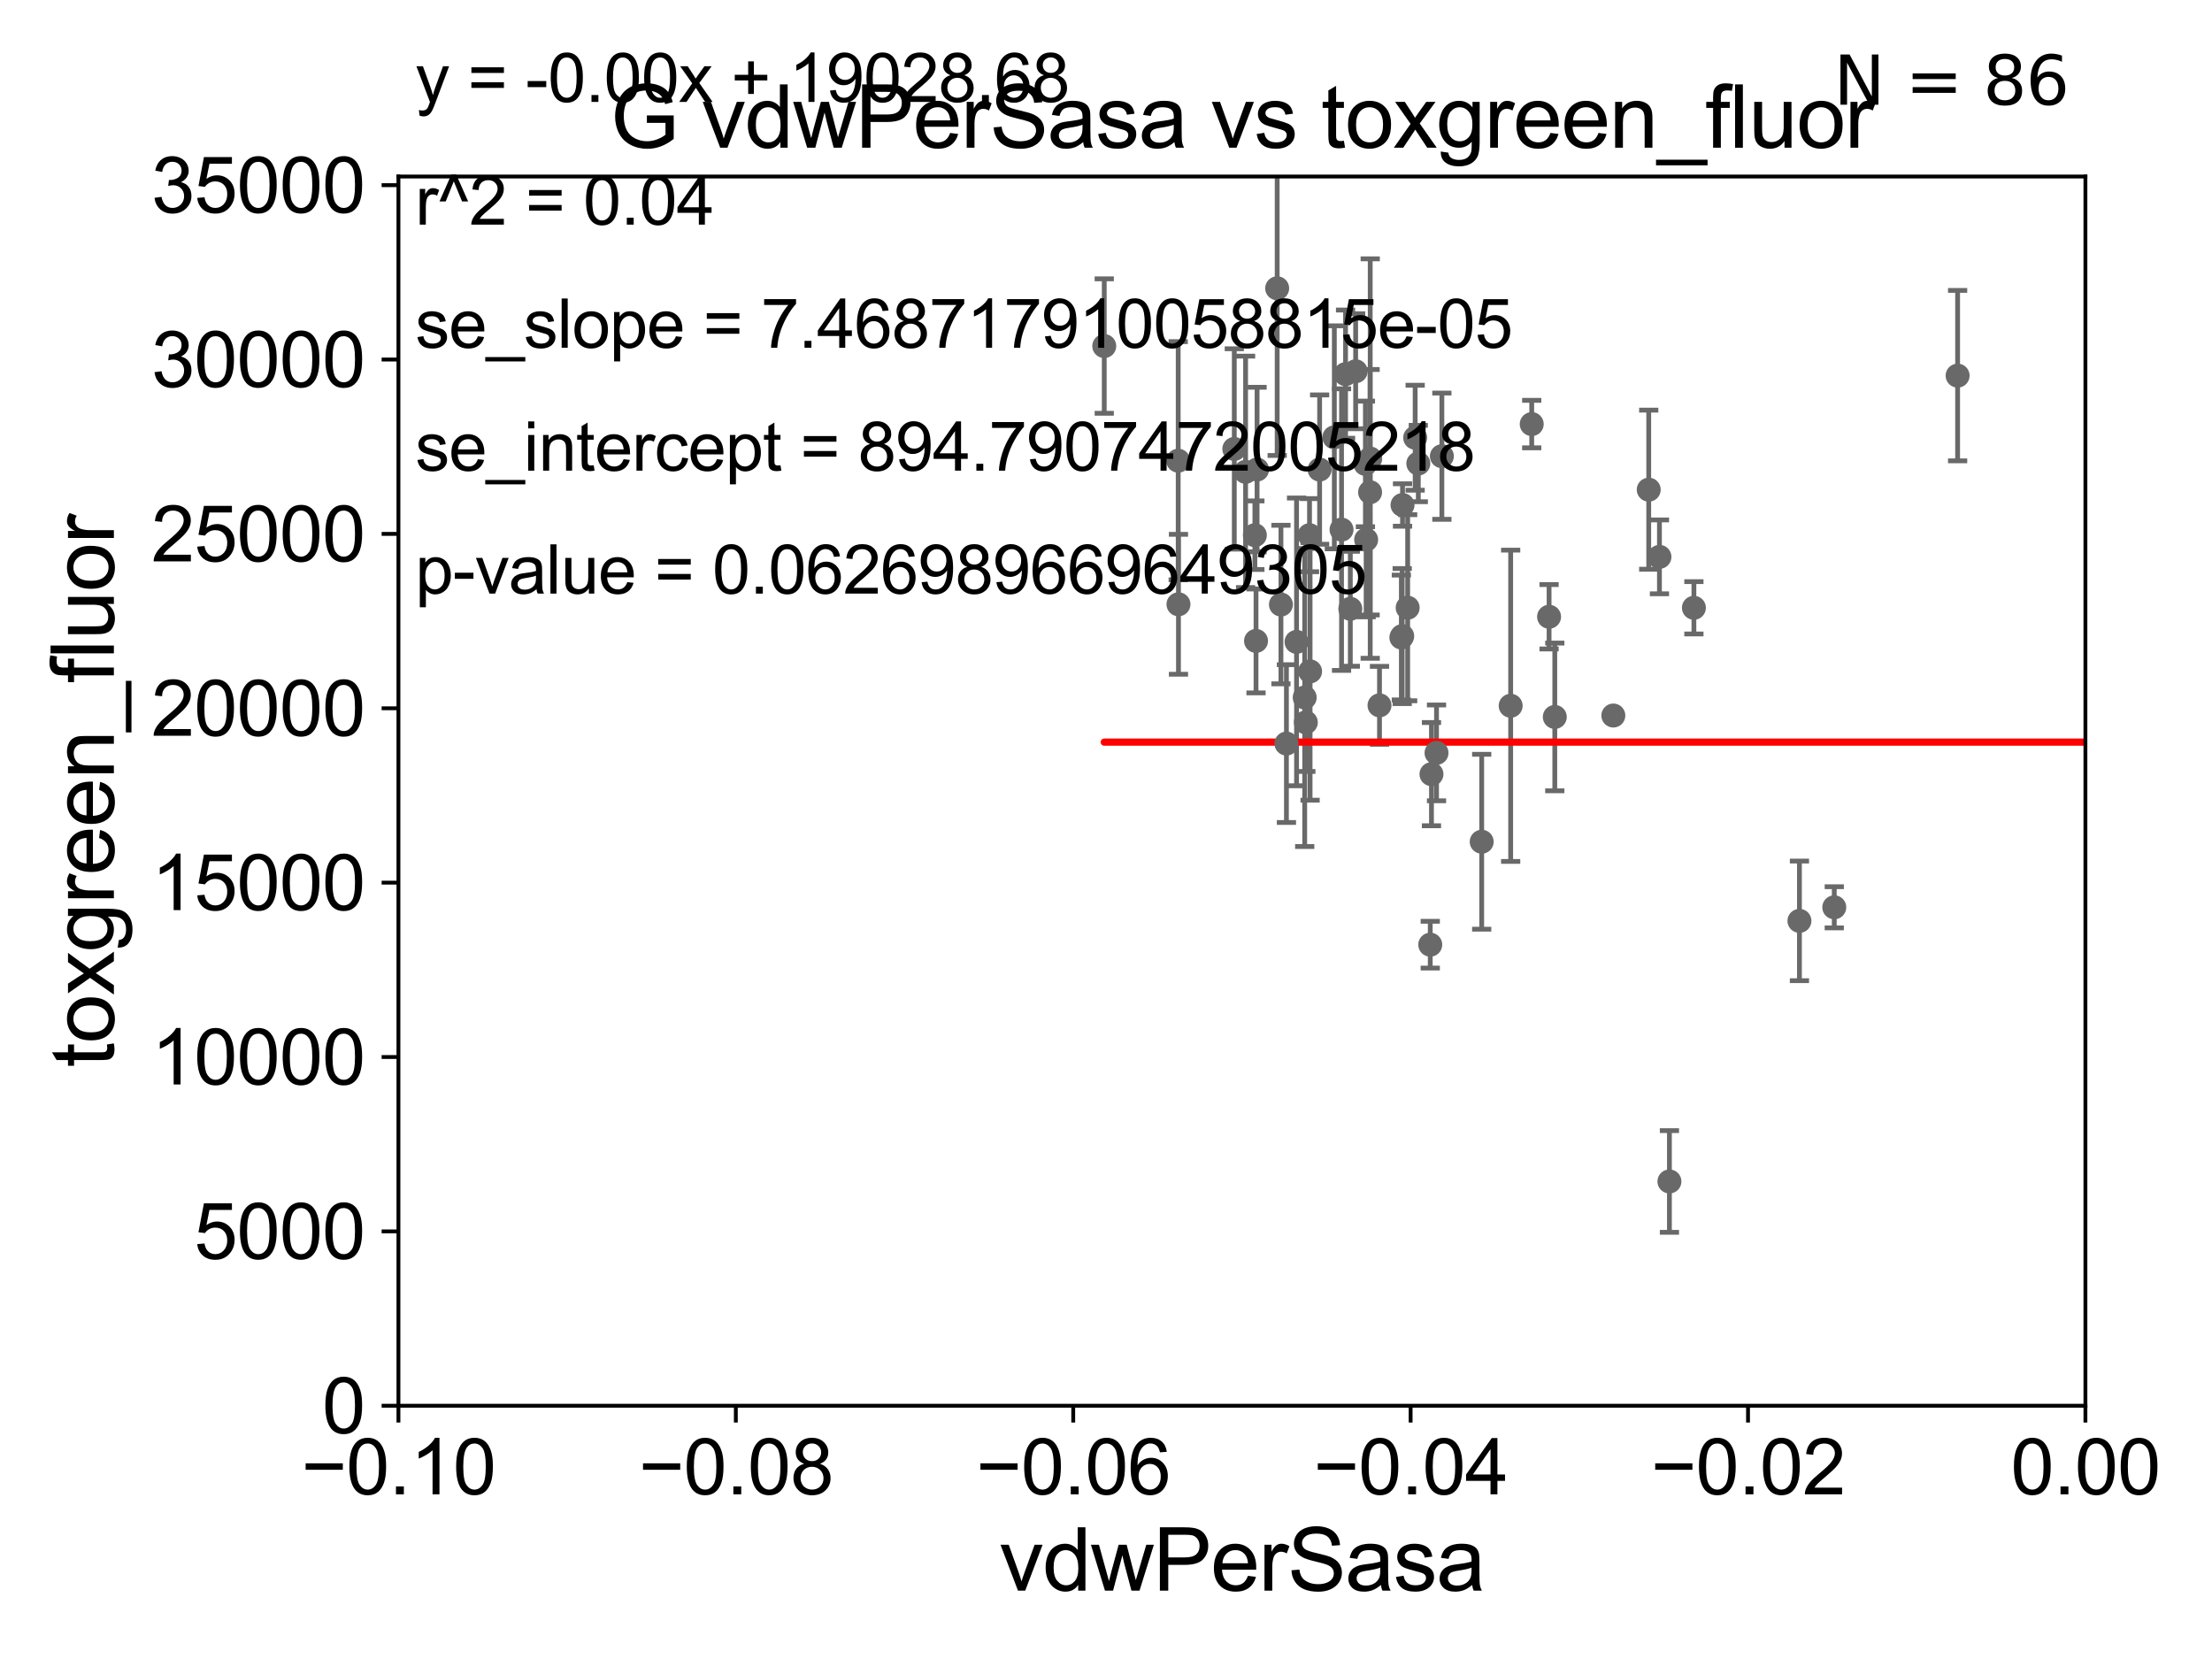 <?xml version="1.0" encoding="utf-8" standalone="no"?>
<!DOCTYPE svg PUBLIC "-//W3C//DTD SVG 1.1//EN"
  "http://www.w3.org/Graphics/SVG/1.1/DTD/svg11.dtd">
<svg xmlns:xlink="http://www.w3.org/1999/xlink" width="460.8pt" height="345.6pt" viewBox="0 0 460.8 345.6" xmlns="http://www.w3.org/2000/svg" version="1.1">
 <defs>
  <style type="text/css">*{stroke-linejoin: round; stroke-linecap: butt}</style>
 </defs>
 <g id="figure_1">
  <g id="patch_1">
   <path d="M 0 345.6 
L 460.8 345.6 
L 460.8 0 
L 0 0 
z
" style="fill: #ffffff"/>
  </g>
  <g id="axes_1">
   <g id="patch_2">
    <path d="M 83 292.84 
L 434.43 292.84 
L 434.43 36.775 
L 83 36.775 
z
" style="fill: #ffffff"/>
   </g>
   <g id="PathCollection_1">
    <defs>
     <path id="md980a8d0ff" d="M 0 1.118 
C 0.297 1.118 0.581 1 0.791 0.791 
C 1 0.581 1.118 0.297 1.118 0 
C 1.118 -0.297 1 -0.581 0.791 -0.791 
C 0.581 -1 0.297 -1.118 0 -1.118 
C -0.297 -1.118 -0.581 -1 -0.791 -0.791 
C -1 -0.581 -1.118 -0.297 -1.118 0 
C -1.118 0.297 -1 0.581 -0.791 0.791 
C -0.581 1 -0.297 1.118 0 1.118 
z
" style="stroke: #696969"/>
    </defs>
    <g clip-path="url(#p3979d2af7f)">
     <use xlink:href="#md980a8d0ff" x="272.799" y="111.488" style="fill: #696969; stroke: #696969"/>
     <use xlink:href="#md980a8d0ff" x="798.76" y="237.384" style="fill: #696969; stroke: #696969"/>
     <use xlink:href="#md980a8d0ff" x="547.065" y="251.754" style="fill: #696969; stroke: #696969"/>
     <use xlink:href="#md980a8d0ff" x="584.205" y="171.111" style="fill: #696969; stroke: #696969"/>
     <use xlink:href="#md980a8d0ff" x="293.243" y="126.6" style="fill: #696969; stroke: #696969"/>
     <use xlink:href="#md980a8d0ff" x="295.459" y="96.559" style="fill: #696969; stroke: #696969"/>
     <use xlink:href="#md980a8d0ff" x="17702.977" y="158.912" style="fill: #696969; stroke: #696969"/>
     <use xlink:href="#md980a8d0ff" x="685.912" y="154.566" style="fill: #696969; stroke: #696969"/>
     <use xlink:href="#md980a8d0ff" x="314.7" y="147.023" style="fill: #696969; stroke: #696969"/>
     <use xlink:href="#md980a8d0ff" x="2432.681" y="233.98" style="fill: #696969; stroke: #696969"/>
     <use xlink:href="#md980a8d0ff" x="8713.361" y="168.611" style="fill: #696969; stroke: #696969"/>
     <use xlink:href="#md980a8d0ff" x="271.795" y="145.302" style="fill: #696969; stroke: #696969"/>
     <use xlink:href="#md980a8d0ff" x="308.665" y="175.35" style="fill: #696969; stroke: #696969"/>
     <use xlink:href="#md980a8d0ff" x="459.136" y="102.813" style="fill: #696969; stroke: #696969"/>
     <use xlink:href="#md980a8d0ff" x="285.441" y="95.527" style="fill: #696969; stroke: #696969"/>
     <use xlink:href="#md980a8d0ff" x="294.805" y="91.187" style="fill: #696969; stroke: #696969"/>
     <use xlink:href="#md980a8d0ff" x="261.652" y="133.517" style="fill: #696969; stroke: #696969"/>
     <use xlink:href="#md980a8d0ff" x="291.928" y="132.803" style="fill: #696969; stroke: #696969"/>
     <use xlink:href="#md980a8d0ff" x="612.089" y="258.602" style="fill: #696969; stroke: #696969"/>
     <use xlink:href="#md980a8d0ff" x="6038.574" y="248.073" style="fill: #696969; stroke: #696969"/>
     <use xlink:href="#md980a8d0ff" x="323.892" y="149.352" style="fill: #696969; stroke: #696969"/>
     <use xlink:href="#md980a8d0ff" x="2265.416" y="262.487" style="fill: #696969; stroke: #696969"/>
     <use xlink:href="#md980a8d0ff" x="33178.6" y="262.487" style="fill: #696969; stroke: #696969"/>
     <use xlink:href="#md980a8d0ff" x="33178.6" y="229.401" style="fill: #696969; stroke: #696969"/>
     <use xlink:href="#md980a8d0ff" x="834.466" y="229.401" style="fill: #696969; stroke: #696969"/>
     <use xlink:href="#md980a8d0ff" x="299.253" y="156.841" style="fill: #696969; stroke: #696969"/>
     <use xlink:href="#md980a8d0ff" x="1001.867" y="242.287" style="fill: #696969; stroke: #696969"/>
     <use xlink:href="#md980a8d0ff" x="33178.6" y="242.341" style="fill: #696969; stroke: #696969"/>
     <use xlink:href="#md980a8d0ff" x="33178.6" y="127.801" style="fill: #696969; stroke: #696969"/>
     <use xlink:href="#md980a8d0ff" x="352.871" y="126.613" style="fill: #696969; stroke: #696969"/>
     <use xlink:href="#md980a8d0ff" x="940.805" y="267.665" style="fill: #696969; stroke: #696969"/>
     <use xlink:href="#md980a8d0ff" x="536.375" y="138.677" style="fill: #696969; stroke: #696969"/>
     <use xlink:href="#md980a8d0ff" x="33178.6" y="141.251" style="fill: #696969; stroke: #696969"/>
     <use xlink:href="#md980a8d0ff" x="33178.6" y="190.508" style="fill: #696969; stroke: #696969"/>
     <use xlink:href="#md980a8d0ff" x="382.113" y="189.009" style="fill: #696969; stroke: #696969"/>
     <use xlink:href="#md980a8d0ff" x="7914.967" y="258.514" style="fill: #696969; stroke: #696969"/>
     <use xlink:href="#md980a8d0ff" x="627.229" y="265.558" style="fill: #696969; stroke: #696969"/>
     <use xlink:href="#md980a8d0ff" x="322.701" y="128.481" style="fill: #696969; stroke: #696969"/>
     <use xlink:href="#md980a8d0ff" x="5642.587" y="251.563" style="fill: #696969; stroke: #696969"/>
     <use xlink:href="#md980a8d0ff" x="343.461" y="102.009" style="fill: #696969; stroke: #696969"/>
     <use xlink:href="#md980a8d0ff" x="347.772" y="246.119" style="fill: #696969; stroke: #696969"/>
     <use xlink:href="#md980a8d0ff" x="9012.453" y="141.604" style="fill: #696969; stroke: #696969"/>
     <use xlink:href="#md980a8d0ff" x="33178.6" y="141.336" style="fill: #696969; stroke: #696969"/>
     <use xlink:href="#md980a8d0ff" x="33178.6" y="101.904" style="fill: #696969; stroke: #696969"/>
     <use xlink:href="#md980a8d0ff" x="319.086" y="88.345" style="fill: #696969; stroke: #696969"/>
     <use xlink:href="#md980a8d0ff" x="266.844" y="125.939" style="fill: #696969; stroke: #696969"/>
     <use xlink:href="#md980a8d0ff" x="285.413" y="102.541" style="fill: #696969; stroke: #696969"/>
     <use xlink:href="#md980a8d0ff" x="274.9" y="97.821" style="fill: #696969; stroke: #696969"/>
     <use xlink:href="#md980a8d0ff" x="284.594" y="112.428" style="fill: #696969; stroke: #696969"/>
     <use xlink:href="#md980a8d0ff" x="407.808" y="78.252" style="fill: #696969; stroke: #696969"/>
     <use xlink:href="#md980a8d0ff" x="261.872" y="97.813" style="fill: #696969; stroke: #696969"/>
     <use xlink:href="#md980a8d0ff" x="272.916" y="139.863" style="fill: #696969; stroke: #696969"/>
     <use xlink:href="#md980a8d0ff" x="1430.23" y="114.019" style="fill: #696969; stroke: #696969"/>
     <use xlink:href="#md980a8d0ff" x="279.467" y="110.328" style="fill: #696969; stroke: #696969"/>
     <use xlink:href="#md980a8d0ff" x="287.375" y="146.936" style="fill: #696969; stroke: #696969"/>
     <use xlink:href="#md980a8d0ff" x="230.036" y="72.091" style="fill: #696969; stroke: #696969"/>
     <use xlink:href="#md980a8d0ff" x="280.304" y="77.939" style="fill: #696969; stroke: #696969"/>
     <use xlink:href="#md980a8d0ff" x="281.296" y="126.822" style="fill: #696969; stroke: #696969"/>
     <use xlink:href="#md980a8d0ff" x="261.413" y="111.489" style="fill: #696969; stroke: #696969"/>
     <use xlink:href="#md980a8d0ff" x="257.126" y="93.526" style="fill: #696969; stroke: #696969"/>
     <use xlink:href="#md980a8d0ff" x="292.105" y="132.506" style="fill: #696969; stroke: #696969"/>
     <use xlink:href="#md980a8d0ff" x="259.479" y="98.294" style="fill: #696969; stroke: #696969"/>
     <use xlink:href="#md980a8d0ff" x="2329.858" y="134.903" style="fill: #696969; stroke: #696969"/>
     <use xlink:href="#md980a8d0ff" x="267.987" y="154.9" style="fill: #696969; stroke: #696969"/>
     <use xlink:href="#md980a8d0ff" x="33178.6" y="169.862" style="fill: #696969; stroke: #696969"/>
     <use xlink:href="#md980a8d0ff" x="33178.6" y="151.575" style="fill: #696969; stroke: #696969"/>
     <use xlink:href="#md980a8d0ff" x="270.095" y="133.718" style="fill: #696969; stroke: #696969"/>
     <use xlink:href="#md980a8d0ff" x="266.059" y="60.054" style="fill: #696969; stroke: #696969"/>
     <use xlink:href="#md980a8d0ff" x="298.202" y="161.27" style="fill: #696969; stroke: #696969"/>
     <use xlink:href="#md980a8d0ff" x="336.087" y="149.058" style="fill: #696969; stroke: #696969"/>
     <use xlink:href="#md980a8d0ff" x="300.369" y="95.033" style="fill: #696969; stroke: #696969"/>
     <use xlink:href="#md980a8d0ff" x="1905.871" y="123.73" style="fill: #696969; stroke: #696969"/>
     <use xlink:href="#md980a8d0ff" x="3204.58" y="100.959" style="fill: #696969; stroke: #696969"/>
     <use xlink:href="#md980a8d0ff" x="277.967" y="91.102" style="fill: #696969; stroke: #696969"/>
     <use xlink:href="#md980a8d0ff" x="297.947" y="196.793" style="fill: #696969; stroke: #696969"/>
     <use xlink:href="#md980a8d0ff" x="272.031" y="150.485" style="fill: #696969; stroke: #696969"/>
     <use xlink:href="#md980a8d0ff" x="484.907" y="121.968" style="fill: #696969; stroke: #696969"/>
     <use xlink:href="#md980a8d0ff" x="20599.286" y="146.662" style="fill: #696969; stroke: #696969"/>
     <use xlink:href="#md980a8d0ff" x="245.496" y="125.886" style="fill: #696969; stroke: #696969"/>
     <use xlink:href="#md980a8d0ff" x="292.171" y="105.2" style="fill: #696969; stroke: #696969"/>
     <use xlink:href="#md980a8d0ff" x="345.693" y="116.005" style="fill: #696969; stroke: #696969"/>
     <use xlink:href="#md980a8d0ff" x="245.44" y="95.974" style="fill: #696969; stroke: #696969"/>
     <use xlink:href="#md980a8d0ff" x="374.857" y="191.837" style="fill: #696969; stroke: #696969"/>
     <use xlink:href="#md980a8d0ff" x="886.098" y="147.034" style="fill: #696969; stroke: #696969"/>
     <use xlink:href="#md980a8d0ff" x="284.442" y="96.642" style="fill: #696969; stroke: #696969"/>
     <use xlink:href="#md980a8d0ff" x="33178.6" y="96.69" style="fill: #696969; stroke: #696969"/>
     <use xlink:href="#md980a8d0ff" x="33178.6" y="77.401" style="fill: #696969; stroke: #696969"/>
     <use xlink:href="#md980a8d0ff" x="282.407" y="77.339" style="fill: #696969; stroke: #696969"/>
     <use xlink:href="#md980a8d0ff" x="11100.716" y="239.207" style="fill: #696969; stroke: #696969"/>
    </g>
   </g>
   <g id="matplotlib.axis_1">
    <g id="xtick_1">
     <g id="line2d_1">
      <defs>
       <path id="me538a0f0e9" d="M 0 0 
L 0 3.5 
" style="stroke: #000000; stroke-width: 0.8"/>
      </defs>
      <g>
       <use xlink:href="#me538a0f0e9" x="83" y="292.84" style="stroke: #000000; stroke-width: 0.8"/>
      </g>
     </g>
     <g id="text_1">
      <!-- −0.10 -->
      <g transform="translate(62.759 311.293)scale(0.16 -0.16)">
       <defs>
        <path id="ArialMT-2212" d="M 3381 1997 
L 356 1997 
L 356 2522 
L 3381 2522 
L 3381 1997 
z
" transform="scale(0.016)"/>
        <path id="ArialMT-30" d="M 266 2259 
Q 266 3072 433 3567 
Q 600 4063 929 4331 
Q 1259 4600 1759 4600 
Q 2128 4600 2406 4451 
Q 2684 4303 2865 4023 
Q 3047 3744 3150 3342 
Q 3253 2941 3253 2259 
Q 3253 1453 3087 958 
Q 2922 463 2592 192 
Q 2263 -78 1759 -78 
Q 1097 -78 719 397 
Q 266 969 266 2259 
z
M 844 2259 
Q 844 1131 1108 757 
Q 1372 384 1759 384 
Q 2147 384 2411 759 
Q 2675 1134 2675 2259 
Q 2675 3391 2411 3762 
Q 2147 4134 1753 4134 
Q 1366 4134 1134 3806 
Q 844 3388 844 2259 
z
" transform="scale(0.016)"/>
        <path id="ArialMT-2e" d="M 581 0 
L 581 641 
L 1222 641 
L 1222 0 
L 581 0 
z
" transform="scale(0.016)"/>
        <path id="ArialMT-31" d="M 2384 0 
L 1822 0 
L 1822 3584 
Q 1619 3391 1289 3197 
Q 959 3003 697 2906 
L 697 3450 
Q 1169 3672 1522 3987 
Q 1875 4303 2022 4600 
L 2384 4600 
L 2384 0 
z
" transform="scale(0.016)"/>
       </defs>
       <use xlink:href="#ArialMT-2212"/>
       <use xlink:href="#ArialMT-30" x="58.398"/>
       <use xlink:href="#ArialMT-2e" x="114.014"/>
       <use xlink:href="#ArialMT-31" x="141.797"/>
       <use xlink:href="#ArialMT-30" x="197.412"/>
      </g>
     </g>
    </g>
    <g id="xtick_2">
     <g id="line2d_2">
      <g>
       <use xlink:href="#me538a0f0e9" x="153.286" y="292.84" style="stroke: #000000; stroke-width: 0.8"/>
      </g>
     </g>
     <g id="text_2">
      <!-- −0.08 -->
      <g transform="translate(133.045 311.293)scale(0.16 -0.16)">
       <defs>
        <path id="ArialMT-38" d="M 1131 2484 
Q 781 2613 612 2850 
Q 444 3088 444 3419 
Q 444 3919 803 4259 
Q 1163 4600 1759 4600 
Q 2359 4600 2725 4251 
Q 3091 3903 3091 3403 
Q 3091 3084 2923 2848 
Q 2756 2613 2416 2484 
Q 2838 2347 3058 2040 
Q 3278 1734 3278 1309 
Q 3278 722 2862 322 
Q 2447 -78 1769 -78 
Q 1091 -78 675 323 
Q 259 725 259 1325 
Q 259 1772 486 2073 
Q 713 2375 1131 2484 
z
M 1019 3438 
Q 1019 3113 1228 2906 
Q 1438 2700 1772 2700 
Q 2097 2700 2305 2904 
Q 2513 3109 2513 3406 
Q 2513 3716 2298 3927 
Q 2084 4138 1766 4138 
Q 1444 4138 1231 3931 
Q 1019 3725 1019 3438 
z
M 838 1322 
Q 838 1081 952 856 
Q 1066 631 1291 507 
Q 1516 384 1775 384 
Q 2178 384 2440 643 
Q 2703 903 2703 1303 
Q 2703 1709 2433 1975 
Q 2163 2241 1756 2241 
Q 1359 2241 1098 1978 
Q 838 1716 838 1322 
z
" transform="scale(0.016)"/>
       </defs>
       <use xlink:href="#ArialMT-2212"/>
       <use xlink:href="#ArialMT-30" x="58.398"/>
       <use xlink:href="#ArialMT-2e" x="114.014"/>
       <use xlink:href="#ArialMT-30" x="141.797"/>
       <use xlink:href="#ArialMT-38" x="197.412"/>
      </g>
     </g>
    </g>
    <g id="xtick_3">
     <g id="line2d_3">
      <g>
       <use xlink:href="#me538a0f0e9" x="223.572" y="292.84" style="stroke: #000000; stroke-width: 0.8"/>
      </g>
     </g>
     <g id="text_3">
      <!-- −0.06 -->
      <g transform="translate(203.331 311.293)scale(0.16 -0.16)">
       <defs>
        <path id="ArialMT-36" d="M 3184 3459 
L 2625 3416 
Q 2550 3747 2413 3897 
Q 2184 4138 1850 4138 
Q 1581 4138 1378 3988 
Q 1113 3794 959 3422 
Q 806 3050 800 2363 
Q 1003 2672 1297 2822 
Q 1591 2972 1913 2972 
Q 2475 2972 2870 2558 
Q 3266 2144 3266 1488 
Q 3266 1056 3080 686 
Q 2894 316 2569 119 
Q 2244 -78 1831 -78 
Q 1128 -78 684 439 
Q 241 956 241 2144 
Q 241 3472 731 4075 
Q 1159 4600 1884 4600 
Q 2425 4600 2770 4297 
Q 3116 3994 3184 3459 
z
M 888 1484 
Q 888 1194 1011 928 
Q 1134 663 1356 523 
Q 1578 384 1822 384 
Q 2178 384 2434 671 
Q 2691 959 2691 1453 
Q 2691 1928 2437 2201 
Q 2184 2475 1800 2475 
Q 1419 2475 1153 2201 
Q 888 1928 888 1484 
z
" transform="scale(0.016)"/>
       </defs>
       <use xlink:href="#ArialMT-2212"/>
       <use xlink:href="#ArialMT-30" x="58.398"/>
       <use xlink:href="#ArialMT-2e" x="114.014"/>
       <use xlink:href="#ArialMT-30" x="141.797"/>
       <use xlink:href="#ArialMT-36" x="197.412"/>
      </g>
     </g>
    </g>
    <g id="xtick_4">
     <g id="line2d_4">
      <g>
       <use xlink:href="#me538a0f0e9" x="293.858" y="292.84" style="stroke: #000000; stroke-width: 0.8"/>
      </g>
     </g>
     <g id="text_4">
      <!-- −0.04 -->
      <g transform="translate(273.617 311.293)scale(0.16 -0.16)">
       <defs>
        <path id="ArialMT-34" d="M 2069 0 
L 2069 1097 
L 81 1097 
L 81 1613 
L 2172 4581 
L 2631 4581 
L 2631 1613 
L 3250 1613 
L 3250 1097 
L 2631 1097 
L 2631 0 
L 2069 0 
z
M 2069 1613 
L 2069 3678 
L 634 1613 
L 2069 1613 
z
" transform="scale(0.016)"/>
       </defs>
       <use xlink:href="#ArialMT-2212"/>
       <use xlink:href="#ArialMT-30" x="58.398"/>
       <use xlink:href="#ArialMT-2e" x="114.014"/>
       <use xlink:href="#ArialMT-30" x="141.797"/>
       <use xlink:href="#ArialMT-34" x="197.412"/>
      </g>
     </g>
    </g>
    <g id="xtick_5">
     <g id="line2d_5">
      <g>
       <use xlink:href="#me538a0f0e9" x="364.144" y="292.84" style="stroke: #000000; stroke-width: 0.8"/>
      </g>
     </g>
     <g id="text_5">
      <!-- −0.02 -->
      <g transform="translate(343.903 311.293)scale(0.16 -0.16)">
       <defs>
        <path id="ArialMT-32" d="M 3222 541 
L 3222 0 
L 194 0 
Q 188 203 259 391 
Q 375 700 629 1000 
Q 884 1300 1366 1694 
Q 2113 2306 2375 2664 
Q 2638 3022 2638 3341 
Q 2638 3675 2398 3904 
Q 2159 4134 1775 4134 
Q 1369 4134 1125 3890 
Q 881 3647 878 3216 
L 300 3275 
Q 359 3922 746 4261 
Q 1134 4600 1788 4600 
Q 2447 4600 2831 4234 
Q 3216 3869 3216 3328 
Q 3216 3053 3103 2787 
Q 2991 2522 2730 2228 
Q 2469 1934 1863 1422 
Q 1356 997 1212 845 
Q 1069 694 975 541 
L 3222 541 
z
" transform="scale(0.016)"/>
       </defs>
       <use xlink:href="#ArialMT-2212"/>
       <use xlink:href="#ArialMT-30" x="58.398"/>
       <use xlink:href="#ArialMT-2e" x="114.014"/>
       <use xlink:href="#ArialMT-30" x="141.797"/>
       <use xlink:href="#ArialMT-32" x="197.412"/>
      </g>
     </g>
    </g>
    <g id="xtick_6">
     <g id="line2d_6">
      <g>
       <use xlink:href="#me538a0f0e9" x="434.43" y="292.84" style="stroke: #000000; stroke-width: 0.8"/>
      </g>
     </g>
     <g id="text_6">
      <!-- 0.00 -->
      <g transform="translate(418.861 311.293)scale(0.16 -0.16)">
       <use xlink:href="#ArialMT-30"/>
       <use xlink:href="#ArialMT-2e" x="55.615"/>
       <use xlink:href="#ArialMT-30" x="83.398"/>
       <use xlink:href="#ArialMT-30" x="139.014"/>
      </g>
     </g>
    </g>
    <g id="text_7">
     <!-- vdwPerSasa -->
     <g transform="translate(208.193 331.357)scale(0.18 -0.18)">
      <defs>
       <path id="ArialMT-76" d="M 1344 0 
L 81 3319 
L 675 3319 
L 1388 1331 
Q 1503 1009 1600 663 
Q 1675 925 1809 1294 
L 2547 3319 
L 3125 3319 
L 1869 0 
L 1344 0 
z
" transform="scale(0.016)"/>
       <path id="ArialMT-64" d="M 2575 0 
L 2575 419 
Q 2259 -75 1647 -75 
Q 1250 -75 917 144 
Q 584 363 401 755 
Q 219 1147 219 1656 
Q 219 2153 384 2558 
Q 550 2963 881 3178 
Q 1213 3394 1622 3394 
Q 1922 3394 2156 3267 
Q 2391 3141 2538 2938 
L 2538 4581 
L 3097 4581 
L 3097 0 
L 2575 0 
z
M 797 1656 
Q 797 1019 1065 703 
Q 1334 388 1700 388 
Q 2069 388 2326 689 
Q 2584 991 2584 1609 
Q 2584 2291 2321 2609 
Q 2059 2928 1675 2928 
Q 1300 2928 1048 2622 
Q 797 2316 797 1656 
z
" transform="scale(0.016)"/>
       <path id="ArialMT-77" d="M 1034 0 
L 19 3319 
L 600 3319 
L 1128 1403 
L 1325 691 
Q 1338 744 1497 1375 
L 2025 3319 
L 2603 3319 
L 3100 1394 
L 3266 759 
L 3456 1400 
L 4025 3319 
L 4572 3319 
L 3534 0 
L 2950 0 
L 2422 1988 
L 2294 2553 
L 1622 0 
L 1034 0 
z
" transform="scale(0.016)"/>
       <path id="ArialMT-50" d="M 494 0 
L 494 4581 
L 2222 4581 
Q 2678 4581 2919 4538 
Q 3256 4481 3484 4323 
Q 3713 4166 3852 3881 
Q 3991 3597 3991 3256 
Q 3991 2672 3619 2267 
Q 3247 1863 2275 1863 
L 1100 1863 
L 1100 0 
L 494 0 
z
M 1100 2403 
L 2284 2403 
Q 2872 2403 3119 2622 
Q 3366 2841 3366 3238 
Q 3366 3525 3220 3729 
Q 3075 3934 2838 4000 
Q 2684 4041 2272 4041 
L 1100 4041 
L 1100 2403 
z
" transform="scale(0.016)"/>
       <path id="ArialMT-65" d="M 2694 1069 
L 3275 997 
Q 3138 488 2766 206 
Q 2394 -75 1816 -75 
Q 1088 -75 661 373 
Q 234 822 234 1631 
Q 234 2469 665 2931 
Q 1097 3394 1784 3394 
Q 2450 3394 2872 2941 
Q 3294 2488 3294 1666 
Q 3294 1616 3291 1516 
L 816 1516 
Q 847 969 1125 678 
Q 1403 388 1819 388 
Q 2128 388 2347 550 
Q 2566 713 2694 1069 
z
M 847 1978 
L 2700 1978 
Q 2663 2397 2488 2606 
Q 2219 2931 1791 2931 
Q 1403 2931 1139 2672 
Q 875 2413 847 1978 
z
" transform="scale(0.016)"/>
       <path id="ArialMT-72" d="M 416 0 
L 416 3319 
L 922 3319 
L 922 2816 
Q 1116 3169 1280 3281 
Q 1444 3394 1641 3394 
Q 1925 3394 2219 3213 
L 2025 2691 
Q 1819 2813 1613 2813 
Q 1428 2813 1281 2702 
Q 1134 2591 1072 2394 
Q 978 2094 978 1738 
L 978 0 
L 416 0 
z
" transform="scale(0.016)"/>
       <path id="ArialMT-53" d="M 288 1472 
L 859 1522 
Q 900 1178 1048 958 
Q 1197 738 1509 602 
Q 1822 466 2213 466 
Q 2559 466 2825 569 
Q 3091 672 3220 851 
Q 3350 1031 3350 1244 
Q 3350 1459 3225 1620 
Q 3100 1781 2813 1891 
Q 2628 1963 1997 2114 
Q 1366 2266 1113 2400 
Q 784 2572 623 2826 
Q 463 3081 463 3397 
Q 463 3744 659 4045 
Q 856 4347 1234 4503 
Q 1613 4659 2075 4659 
Q 2584 4659 2973 4495 
Q 3363 4331 3572 4012 
Q 3781 3694 3797 3291 
L 3216 3247 
Q 3169 3681 2898 3903 
Q 2628 4125 2100 4125 
Q 1550 4125 1298 3923 
Q 1047 3722 1047 3438 
Q 1047 3191 1225 3031 
Q 1400 2872 2139 2705 
Q 2878 2538 3153 2413 
Q 3553 2228 3743 1945 
Q 3934 1663 3934 1294 
Q 3934 928 3725 604 
Q 3516 281 3123 101 
Q 2731 -78 2241 -78 
Q 1619 -78 1198 103 
Q 778 284 539 648 
Q 300 1013 288 1472 
z
" transform="scale(0.016)"/>
       <path id="ArialMT-61" d="M 2588 409 
Q 2275 144 1986 34 
Q 1697 -75 1366 -75 
Q 819 -75 525 192 
Q 231 459 231 875 
Q 231 1119 342 1320 
Q 453 1522 633 1644 
Q 813 1766 1038 1828 
Q 1203 1872 1538 1913 
Q 2219 1994 2541 2106 
Q 2544 2222 2544 2253 
Q 2544 2597 2384 2738 
Q 2169 2928 1744 2928 
Q 1347 2928 1158 2789 
Q 969 2650 878 2297 
L 328 2372 
Q 403 2725 575 2942 
Q 747 3159 1072 3276 
Q 1397 3394 1825 3394 
Q 2250 3394 2515 3294 
Q 2781 3194 2906 3042 
Q 3031 2891 3081 2659 
Q 3109 2516 3109 2141 
L 3109 1391 
Q 3109 606 3145 398 
Q 3181 191 3288 0 
L 2700 0 
Q 2613 175 2588 409 
z
M 2541 1666 
Q 2234 1541 1622 1453 
Q 1275 1403 1131 1340 
Q 988 1278 909 1158 
Q 831 1038 831 891 
Q 831 666 1001 516 
Q 1172 366 1500 366 
Q 1825 366 2078 508 
Q 2331 650 2450 897 
Q 2541 1088 2541 1459 
L 2541 1666 
z
" transform="scale(0.016)"/>
       <path id="ArialMT-73" d="M 197 991 
L 753 1078 
Q 800 744 1014 566 
Q 1228 388 1613 388 
Q 2000 388 2187 545 
Q 2375 703 2375 916 
Q 2375 1106 2209 1216 
Q 2094 1291 1634 1406 
Q 1016 1563 777 1677 
Q 538 1791 414 1992 
Q 291 2194 291 2438 
Q 291 2659 392 2848 
Q 494 3038 669 3163 
Q 800 3259 1026 3326 
Q 1253 3394 1513 3394 
Q 1903 3394 2198 3281 
Q 2494 3169 2634 2976 
Q 2775 2784 2828 2463 
L 2278 2388 
Q 2241 2644 2061 2787 
Q 1881 2931 1553 2931 
Q 1166 2931 1000 2803 
Q 834 2675 834 2503 
Q 834 2394 903 2306 
Q 972 2216 1119 2156 
Q 1203 2125 1616 2013 
Q 2213 1853 2448 1751 
Q 2684 1650 2818 1456 
Q 2953 1263 2953 975 
Q 2953 694 2789 445 
Q 2625 197 2315 61 
Q 2006 -75 1616 -75 
Q 969 -75 630 194 
Q 291 463 197 991 
z
" transform="scale(0.016)"/>
      </defs>
      <use xlink:href="#ArialMT-76"/>
      <use xlink:href="#ArialMT-64" x="50"/>
      <use xlink:href="#ArialMT-77" x="105.615"/>
      <use xlink:href="#ArialMT-50" x="177.832"/>
      <use xlink:href="#ArialMT-65" x="244.531"/>
      <use xlink:href="#ArialMT-72" x="300.146"/>
      <use xlink:href="#ArialMT-53" x="333.447"/>
      <use xlink:href="#ArialMT-61" x="400.146"/>
      <use xlink:href="#ArialMT-73" x="455.762"/>
      <use xlink:href="#ArialMT-61" x="505.762"/>
     </g>
    </g>
   </g>
   <g id="matplotlib.axis_2">
    <g id="ytick_1">
     <g id="line2d_7">
      <defs>
       <path id="ma1cf55b3df" d="M 0 0 
L -3.5 0 
" style="stroke: #000000; stroke-width: 0.8"/>
      </defs>
      <g>
       <use xlink:href="#ma1cf55b3df" x="83" y="292.84" style="stroke: #000000; stroke-width: 0.8"/>
      </g>
     </g>
     <g id="text_8">
      <!-- 0 -->
      <g transform="translate(67.103 298.566)scale(0.16 -0.16)">
       <use xlink:href="#ArialMT-30"/>
      </g>
     </g>
    </g>
    <g id="ytick_2">
     <g id="line2d_8">
      <g>
       <use xlink:href="#ma1cf55b3df" x="83" y="256.516" style="stroke: #000000; stroke-width: 0.8"/>
      </g>
     </g>
     <g id="text_9">
      <!-- 5000 -->
      <g transform="translate(40.41 262.242)scale(0.16 -0.16)">
       <defs>
        <path id="ArialMT-35" d="M 266 1200 
L 856 1250 
Q 922 819 1161 601 
Q 1400 384 1738 384 
Q 2144 384 2425 690 
Q 2706 997 2706 1503 
Q 2706 1984 2436 2262 
Q 2166 2541 1728 2541 
Q 1456 2541 1237 2417 
Q 1019 2294 894 2097 
L 366 2166 
L 809 4519 
L 3088 4519 
L 3088 3981 
L 1259 3981 
L 1013 2750 
Q 1425 3038 1878 3038 
Q 2478 3038 2890 2622 
Q 3303 2206 3303 1553 
Q 3303 931 2941 478 
Q 2500 -78 1738 -78 
Q 1113 -78 717 272 
Q 322 622 266 1200 
z
" transform="scale(0.016)"/>
       </defs>
       <use xlink:href="#ArialMT-35"/>
       <use xlink:href="#ArialMT-30" x="55.615"/>
       <use xlink:href="#ArialMT-30" x="111.23"/>
       <use xlink:href="#ArialMT-30" x="166.846"/>
      </g>
     </g>
    </g>
    <g id="ytick_3">
     <g id="line2d_9">
      <g>
       <use xlink:href="#ma1cf55b3df" x="83" y="220.192" style="stroke: #000000; stroke-width: 0.8"/>
      </g>
     </g>
     <g id="text_10">
      <!-- 10000 -->
      <g transform="translate(31.512 225.918)scale(0.16 -0.16)">
       <use xlink:href="#ArialMT-31"/>
       <use xlink:href="#ArialMT-30" x="55.615"/>
       <use xlink:href="#ArialMT-30" x="111.23"/>
       <use xlink:href="#ArialMT-30" x="166.846"/>
       <use xlink:href="#ArialMT-30" x="222.461"/>
      </g>
     </g>
    </g>
    <g id="ytick_4">
     <g id="line2d_10">
      <g>
       <use xlink:href="#ma1cf55b3df" x="83" y="183.867" style="stroke: #000000; stroke-width: 0.8"/>
      </g>
     </g>
     <g id="text_11">
      <!-- 15000 -->
      <g transform="translate(31.512 189.594)scale(0.16 -0.16)">
       <use xlink:href="#ArialMT-31"/>
       <use xlink:href="#ArialMT-35" x="55.615"/>
       <use xlink:href="#ArialMT-30" x="111.23"/>
       <use xlink:href="#ArialMT-30" x="166.846"/>
       <use xlink:href="#ArialMT-30" x="222.461"/>
      </g>
     </g>
    </g>
    <g id="ytick_5">
     <g id="line2d_11">
      <g>
       <use xlink:href="#ma1cf55b3df" x="83" y="147.543" style="stroke: #000000; stroke-width: 0.8"/>
      </g>
     </g>
     <g id="text_12">
      <!-- 20000 -->
      <g transform="translate(31.512 153.27)scale(0.16 -0.16)">
       <use xlink:href="#ArialMT-32"/>
       <use xlink:href="#ArialMT-30" x="55.615"/>
       <use xlink:href="#ArialMT-30" x="111.23"/>
       <use xlink:href="#ArialMT-30" x="166.846"/>
       <use xlink:href="#ArialMT-30" x="222.461"/>
      </g>
     </g>
    </g>
    <g id="ytick_6">
     <g id="line2d_12">
      <g>
       <use xlink:href="#ma1cf55b3df" x="83" y="111.219" style="stroke: #000000; stroke-width: 0.8"/>
      </g>
     </g>
     <g id="text_13">
      <!-- 25000 -->
      <g transform="translate(31.512 116.945)scale(0.16 -0.16)">
       <use xlink:href="#ArialMT-32"/>
       <use xlink:href="#ArialMT-35" x="55.615"/>
       <use xlink:href="#ArialMT-30" x="111.23"/>
       <use xlink:href="#ArialMT-30" x="166.846"/>
       <use xlink:href="#ArialMT-30" x="222.461"/>
      </g>
     </g>
    </g>
    <g id="ytick_7">
     <g id="line2d_13">
      <g>
       <use xlink:href="#ma1cf55b3df" x="83" y="74.895" style="stroke: #000000; stroke-width: 0.8"/>
      </g>
     </g>
     <g id="text_14">
      <!-- 30000 -->
      <g transform="translate(31.512 80.621)scale(0.16 -0.16)">
       <defs>
        <path id="ArialMT-33" d="M 269 1209 
L 831 1284 
Q 928 806 1161 595 
Q 1394 384 1728 384 
Q 2125 384 2398 659 
Q 2672 934 2672 1341 
Q 2672 1728 2419 1979 
Q 2166 2231 1775 2231 
Q 1616 2231 1378 2169 
L 1441 2663 
Q 1497 2656 1531 2656 
Q 1891 2656 2178 2843 
Q 2466 3031 2466 3422 
Q 2466 3731 2256 3934 
Q 2047 4138 1716 4138 
Q 1388 4138 1169 3931 
Q 950 3725 888 3313 
L 325 3413 
Q 428 3978 793 4289 
Q 1159 4600 1703 4600 
Q 2078 4600 2393 4439 
Q 2709 4278 2876 4000 
Q 3044 3722 3044 3409 
Q 3044 3113 2884 2869 
Q 2725 2625 2413 2481 
Q 2819 2388 3044 2092 
Q 3269 1797 3269 1353 
Q 3269 753 2831 336 
Q 2394 -81 1725 -81 
Q 1122 -81 723 278 
Q 325 638 269 1209 
z
" transform="scale(0.016)"/>
       </defs>
       <use xlink:href="#ArialMT-33"/>
       <use xlink:href="#ArialMT-30" x="55.615"/>
       <use xlink:href="#ArialMT-30" x="111.23"/>
       <use xlink:href="#ArialMT-30" x="166.846"/>
       <use xlink:href="#ArialMT-30" x="222.461"/>
      </g>
     </g>
    </g>
    <g id="ytick_8">
     <g id="line2d_14">
      <g>
       <use xlink:href="#ma1cf55b3df" x="83" y="38.571" style="stroke: #000000; stroke-width: 0.8"/>
      </g>
     </g>
     <g id="text_15">
      <!-- 35000 -->
      <g transform="translate(31.512 44.297)scale(0.16 -0.16)">
       <use xlink:href="#ArialMT-33"/>
       <use xlink:href="#ArialMT-35" x="55.615"/>
       <use xlink:href="#ArialMT-30" x="111.23"/>
       <use xlink:href="#ArialMT-30" x="166.846"/>
       <use xlink:href="#ArialMT-30" x="222.461"/>
      </g>
     </g>
    </g>
    <g id="text_16">
     <!-- toxgreen_fluor -->
     <g transform="translate(23.724 222.34)rotate(-90)scale(0.18 -0.18)">
      <defs>
       <path id="ArialMT-74" d="M 1650 503 
L 1731 6 
Q 1494 -44 1306 -44 
Q 1000 -44 831 53 
Q 663 150 594 308 
Q 525 466 525 972 
L 525 2881 
L 113 2881 
L 113 3319 
L 525 3319 
L 525 4141 
L 1084 4478 
L 1084 3319 
L 1650 3319 
L 1650 2881 
L 1084 2881 
L 1084 941 
Q 1084 700 1114 631 
Q 1144 563 1211 522 
Q 1278 481 1403 481 
Q 1497 481 1650 503 
z
" transform="scale(0.016)"/>
       <path id="ArialMT-6f" d="M 213 1659 
Q 213 2581 725 3025 
Q 1153 3394 1769 3394 
Q 2453 3394 2887 2945 
Q 3322 2497 3322 1706 
Q 3322 1066 3130 698 
Q 2938 331 2570 128 
Q 2203 -75 1769 -75 
Q 1072 -75 642 372 
Q 213 819 213 1659 
z
M 791 1659 
Q 791 1022 1069 705 
Q 1347 388 1769 388 
Q 2188 388 2466 706 
Q 2744 1025 2744 1678 
Q 2744 2294 2464 2611 
Q 2184 2928 1769 2928 
Q 1347 2928 1069 2612 
Q 791 2297 791 1659 
z
" transform="scale(0.016)"/>
       <path id="ArialMT-78" d="M 47 0 
L 1259 1725 
L 138 3319 
L 841 3319 
L 1350 2541 
Q 1494 2319 1581 2169 
Q 1719 2375 1834 2534 
L 2394 3319 
L 3066 3319 
L 1919 1756 
L 3153 0 
L 2463 0 
L 1781 1031 
L 1600 1309 
L 728 0 
L 47 0 
z
" transform="scale(0.016)"/>
       <path id="ArialMT-67" d="M 319 -275 
L 866 -356 
Q 900 -609 1056 -725 
Q 1266 -881 1628 -881 
Q 2019 -881 2231 -725 
Q 2444 -569 2519 -288 
Q 2563 -116 2559 434 
Q 2191 0 1641 0 
Q 956 0 581 494 
Q 206 988 206 1678 
Q 206 2153 378 2554 
Q 550 2956 876 3175 
Q 1203 3394 1644 3394 
Q 2231 3394 2613 2919 
L 2613 3319 
L 3131 3319 
L 3131 450 
Q 3131 -325 2973 -648 
Q 2816 -972 2473 -1159 
Q 2131 -1347 1631 -1347 
Q 1038 -1347 672 -1080 
Q 306 -813 319 -275 
z
M 784 1719 
Q 784 1066 1043 766 
Q 1303 466 1694 466 
Q 2081 466 2343 764 
Q 2606 1063 2606 1700 
Q 2606 2309 2336 2618 
Q 2066 2928 1684 2928 
Q 1309 2928 1046 2623 
Q 784 2319 784 1719 
z
" transform="scale(0.016)"/>
       <path id="ArialMT-6e" d="M 422 0 
L 422 3319 
L 928 3319 
L 928 2847 
Q 1294 3394 1984 3394 
Q 2284 3394 2536 3286 
Q 2788 3178 2913 3003 
Q 3038 2828 3088 2588 
Q 3119 2431 3119 2041 
L 3119 0 
L 2556 0 
L 2556 2019 
Q 2556 2363 2490 2533 
Q 2425 2703 2258 2804 
Q 2091 2906 1866 2906 
Q 1506 2906 1245 2678 
Q 984 2450 984 1813 
L 984 0 
L 422 0 
z
" transform="scale(0.016)"/>
       <path id="ArialMT-5f" d="M -97 -1272 
L -97 -866 
L 3631 -866 
L 3631 -1272 
L -97 -1272 
z
" transform="scale(0.016)"/>
       <path id="ArialMT-66" d="M 556 0 
L 556 2881 
L 59 2881 
L 59 3319 
L 556 3319 
L 556 3672 
Q 556 4006 616 4169 
Q 697 4388 901 4523 
Q 1106 4659 1475 4659 
Q 1713 4659 2000 4603 
L 1916 4113 
Q 1741 4144 1584 4144 
Q 1328 4144 1222 4034 
Q 1116 3925 1116 3625 
L 1116 3319 
L 1763 3319 
L 1763 2881 
L 1116 2881 
L 1116 0 
L 556 0 
z
" transform="scale(0.016)"/>
       <path id="ArialMT-6c" d="M 409 0 
L 409 4581 
L 972 4581 
L 972 0 
L 409 0 
z
" transform="scale(0.016)"/>
       <path id="ArialMT-75" d="M 2597 0 
L 2597 488 
Q 2209 -75 1544 -75 
Q 1250 -75 995 37 
Q 741 150 617 320 
Q 494 491 444 738 
Q 409 903 409 1263 
L 409 3319 
L 972 3319 
L 972 1478 
Q 972 1038 1006 884 
Q 1059 663 1231 536 
Q 1403 409 1656 409 
Q 1909 409 2131 539 
Q 2353 669 2445 892 
Q 2538 1116 2538 1541 
L 2538 3319 
L 3100 3319 
L 3100 0 
L 2597 0 
z
" transform="scale(0.016)"/>
      </defs>
      <use xlink:href="#ArialMT-74"/>
      <use xlink:href="#ArialMT-6f" x="27.783"/>
      <use xlink:href="#ArialMT-78" x="83.398"/>
      <use xlink:href="#ArialMT-67" x="133.398"/>
      <use xlink:href="#ArialMT-72" x="189.014"/>
      <use xlink:href="#ArialMT-65" x="222.314"/>
      <use xlink:href="#ArialMT-65" x="277.93"/>
      <use xlink:href="#ArialMT-6e" x="333.545"/>
      <use xlink:href="#ArialMT-5f" x="389.16"/>
      <use xlink:href="#ArialMT-66" x="444.775"/>
      <use xlink:href="#ArialMT-6c" x="472.559"/>
      <use xlink:href="#ArialMT-75" x="494.775"/>
      <use xlink:href="#ArialMT-6f" x="550.391"/>
      <use xlink:href="#ArialMT-72" x="606.006"/>
     </g>
    </g>
   </g>
   <g id="LineCollection_1">
    <path d="M 272.799 119.104 
L 272.799 103.872 
" clip-path="url(#p3979d2af7f)" style="fill: none; stroke: #696969"/>
    <path clip-path="url(#p3979d2af7f)" style="fill: none; stroke: #696969"/>
    <path clip-path="url(#p3979d2af7f)" style="fill: none; stroke: #696969"/>
    <path clip-path="url(#p3979d2af7f)" style="fill: none; stroke: #696969"/>
    <path d="M 293.243 145.98 
L 293.243 107.219 
" clip-path="url(#p3979d2af7f)" style="fill: none; stroke: #696969"/>
    <path d="M 295.459 104.514 
L 295.459 88.603 
" clip-path="url(#p3979d2af7f)" style="fill: none; stroke: #696969"/>
    <path clip-path="url(#p3979d2af7f)" style="fill: none; stroke: #696969"/>
    <path clip-path="url(#p3979d2af7f)" style="fill: none; stroke: #696969"/>
    <path d="M 314.7 179.444 
L 314.7 114.602 
" clip-path="url(#p3979d2af7f)" style="fill: none; stroke: #696969"/>
    <path clip-path="url(#p3979d2af7f)" style="fill: none; stroke: #696969"/>
    <path clip-path="url(#p3979d2af7f)" style="fill: none; stroke: #696969"/>
    <path d="M 271.795 176.343 
L 271.795 114.261 
" clip-path="url(#p3979d2af7f)" style="fill: none; stroke: #696969"/>
    <path d="M 308.665 193.565 
L 308.665 157.135 
" clip-path="url(#p3979d2af7f)" style="fill: none; stroke: #696969"/>
    <path d="M 459.136 106.356 
L 459.136 99.27 
" clip-path="url(#p3979d2af7f)" style="fill: none; stroke: #696969"/>
    <path d="M 285.441 137.134 
L 285.441 53.92 
" clip-path="url(#p3979d2af7f)" style="fill: none; stroke: #696969"/>
    <path d="M 294.805 102.122 
L 294.805 80.251 
" clip-path="url(#p3979d2af7f)" style="fill: none; stroke: #696969"/>
    <path d="M 261.652 144.34 
L 261.652 122.694 
" clip-path="url(#p3979d2af7f)" style="fill: none; stroke: #696969"/>
    <path d="M 291.928 145.809 
L 291.928 119.798 
" clip-path="url(#p3979d2af7f)" style="fill: none; stroke: #696969"/>
    <path clip-path="url(#p3979d2af7f)" style="fill: none; stroke: #696969"/>
    <path clip-path="url(#p3979d2af7f)" style="fill: none; stroke: #696969"/>
    <path d="M 323.892 164.74 
L 323.892 133.965 
" clip-path="url(#p3979d2af7f)" style="fill: none; stroke: #696969"/>
    <path clip-path="url(#p3979d2af7f)" style="fill: none; stroke: #696969"/>
    <path clip-path="url(#p3979d2af7f)" style="fill: none; stroke: #696969"/>
    <path clip-path="url(#p3979d2af7f)" style="fill: none; stroke: #696969"/>
    <path clip-path="url(#p3979d2af7f)" style="fill: none; stroke: #696969"/>
    <path clip-path="url(#p3979d2af7f)" style="fill: none; stroke: #696969"/>
    <path clip-path="url(#p3979d2af7f)" style="fill: none; stroke: #696969"/>
    <path d="M 299.253 166.82 
L 299.253 146.861 
" clip-path="url(#p3979d2af7f)" style="fill: none; stroke: #696969"/>
    <path clip-path="url(#p3979d2af7f)" style="fill: none; stroke: #696969"/>
    <path clip-path="url(#p3979d2af7f)" style="fill: none; stroke: #696969"/>
    <path d="M 352.871 132.064 
L 352.871 121.162 
" clip-path="url(#p3979d2af7f)" style="fill: none; stroke: #696969"/>
    <path clip-path="url(#p3979d2af7f)" style="fill: none; stroke: #696969"/>
    <path clip-path="url(#p3979d2af7f)" style="fill: none; stroke: #696969"/>
    <path clip-path="url(#p3979d2af7f)" style="fill: none; stroke: #696969"/>
    <path d="M 382.113 193.298 
L 382.113 184.72 
" clip-path="url(#p3979d2af7f)" style="fill: none; stroke: #696969"/>
    <path clip-path="url(#p3979d2af7f)" style="fill: none; stroke: #696969"/>
    <path clip-path="url(#p3979d2af7f)" style="fill: none; stroke: #696969"/>
    <path d="M 322.701 135.191 
L 322.701 121.772 
" clip-path="url(#p3979d2af7f)" style="fill: none; stroke: #696969"/>
    <path clip-path="url(#p3979d2af7f)" style="fill: none; stroke: #696969"/>
    <path d="M 343.461 118.578 
L 343.461 85.439 
" clip-path="url(#p3979d2af7f)" style="fill: none; stroke: #696969"/>
    <path d="M 347.772 256.711 
L 347.772 235.527 
" clip-path="url(#p3979d2af7f)" style="fill: none; stroke: #696969"/>
    <path clip-path="url(#p3979d2af7f)" style="fill: none; stroke: #696969"/>
    <path clip-path="url(#p3979d2af7f)" style="fill: none; stroke: #696969"/>
    <path d="M 319.086 93.292 
L 319.086 83.398 
" clip-path="url(#p3979d2af7f)" style="fill: none; stroke: #696969"/>
    <path d="M 266.844 142.455 
L 266.844 109.423 
" clip-path="url(#p3979d2af7f)" style="fill: none; stroke: #696969"/>
    <path d="M 285.413 128.111 
L 285.413 76.97 
" clip-path="url(#p3979d2af7f)" style="fill: none; stroke: #696969"/>
    <path d="M 274.9 113.372 
L 274.9 82.269 
" clip-path="url(#p3979d2af7f)" style="fill: none; stroke: #696969"/>
    <path d="M 284.594 128.494 
L 284.594 96.362 
" clip-path="url(#p3979d2af7f)" style="fill: none; stroke: #696969"/>
    <path d="M 407.808 96.003 
L 407.808 60.5 
" clip-path="url(#p3979d2af7f)" style="fill: none; stroke: #696969"/>
    <path d="M 261.872 114.953 
L 261.872 80.673 
" clip-path="url(#p3979d2af7f)" style="fill: none; stroke: #696969"/>
    <path d="M 272.916 166.691 
L 272.916 113.034 
" clip-path="url(#p3979d2af7f)" style="fill: none; stroke: #696969"/>
    <path clip-path="url(#p3979d2af7f)" style="fill: none; stroke: #696969"/>
    <path d="M 279.467 139.658 
L 279.467 80.997 
" clip-path="url(#p3979d2af7f)" style="fill: none; stroke: #696969"/>
    <path d="M 287.375 155.054 
L 287.375 138.818 
" clip-path="url(#p3979d2af7f)" style="fill: none; stroke: #696969"/>
    <path d="M 230.036 86.098 
L 230.036 58.084 
" clip-path="url(#p3979d2af7f)" style="fill: none; stroke: #696969"/>
    <path d="M 280.304 91.293 
L 280.304 64.584 
" clip-path="url(#p3979d2af7f)" style="fill: none; stroke: #696969"/>
    <path d="M 281.296 138.793 
L 281.296 114.851 
" clip-path="url(#p3979d2af7f)" style="fill: none; stroke: #696969"/>
    <path d="M 261.413 118.631 
L 261.413 104.348 
" clip-path="url(#p3979d2af7f)" style="fill: none; stroke: #696969"/>
    <path d="M 257.126 114.398 
L 257.126 72.653 
" clip-path="url(#p3979d2af7f)" style="fill: none; stroke: #696969"/>
    <path d="M 292.105 146.575 
L 292.105 118.437 
" clip-path="url(#p3979d2af7f)" style="fill: none; stroke: #696969"/>
    <path d="M 259.479 122.401 
L 259.479 74.187 
" clip-path="url(#p3979d2af7f)" style="fill: none; stroke: #696969"/>
    <path clip-path="url(#p3979d2af7f)" style="fill: none; stroke: #696969"/>
    <path d="M 267.987 171.336 
L 267.987 138.463 
" clip-path="url(#p3979d2af7f)" style="fill: none; stroke: #696969"/>
    <path clip-path="url(#p3979d2af7f)" style="fill: none; stroke: #696969"/>
    <path d="M 270.095 163.689 
L 270.095 103.748 
" clip-path="url(#p3979d2af7f)" style="fill: none; stroke: #696969"/>
    <path d="M 266.059 94.883 
L 266.059 25.225 
" clip-path="url(#p3979d2af7f)" style="fill: none; stroke: #696969"/>
    <path d="M 298.202 172.022 
L 298.202 150.517 
" clip-path="url(#p3979d2af7f)" style="fill: none; stroke: #696969"/>
    <path d="M 336.087 149.554 
L 336.087 148.562 
" clip-path="url(#p3979d2af7f)" style="fill: none; stroke: #696969"/>
    <path d="M 300.369 108.182 
L 300.369 81.885 
" clip-path="url(#p3979d2af7f)" style="fill: none; stroke: #696969"/>
    <path clip-path="url(#p3979d2af7f)" style="fill: none; stroke: #696969"/>
    <path clip-path="url(#p3979d2af7f)" style="fill: none; stroke: #696969"/>
    <path d="M 277.967 114.329 
L 277.967 67.876 
" clip-path="url(#p3979d2af7f)" style="fill: none; stroke: #696969"/>
    <path d="M 297.947 201.666 
L 297.947 191.92 
" clip-path="url(#p3979d2af7f)" style="fill: none; stroke: #696969"/>
    <path d="M 272.031 160.712 
L 272.031 140.258 
" clip-path="url(#p3979d2af7f)" style="fill: none; stroke: #696969"/>
    <path clip-path="url(#p3979d2af7f)" style="fill: none; stroke: #696969"/>
    <path clip-path="url(#p3979d2af7f)" style="fill: none; stroke: #696969"/>
    <path d="M 245.496 140.457 
L 245.496 111.314 
" clip-path="url(#p3979d2af7f)" style="fill: none; stroke: #696969"/>
    <path d="M 292.171 109.621 
L 292.171 100.78 
" clip-path="url(#p3979d2af7f)" style="fill: none; stroke: #696969"/>
    <path d="M 345.693 123.696 
L 345.693 108.315 
" clip-path="url(#p3979d2af7f)" style="fill: none; stroke: #696969"/>
    <path d="M 245.44 120.774 
L 245.44 71.173 
" clip-path="url(#p3979d2af7f)" style="fill: none; stroke: #696969"/>
    <path d="M 374.857 204.296 
L 374.857 179.378 
" clip-path="url(#p3979d2af7f)" style="fill: none; stroke: #696969"/>
    <path clip-path="url(#p3979d2af7f)" style="fill: none; stroke: #696969"/>
    <path d="M 284.442 109.725 
L 284.442 83.558 
" clip-path="url(#p3979d2af7f)" style="fill: none; stroke: #696969"/>
    <path clip-path="url(#p3979d2af7f)" style="fill: none; stroke: #696969"/>
    <path d="M 282.407 89.318 
L 282.407 65.36 
" clip-path="url(#p3979d2af7f)" style="fill: none; stroke: #696969"/>
    <path clip-path="url(#p3979d2af7f)" style="fill: none; stroke: #696969"/>
   </g>
   <g id="line2d_15">
    <defs>
     <path id="m4543ab8751" d="M 2 0 
L -2 -0 
" style="stroke: #696969"/>
    </defs>
    <g clip-path="url(#p3979d2af7f)">
     <use xlink:href="#m4543ab8751" x="272.799" y="119.104" style="fill: #696969; stroke: #696969"/>
     <use xlink:href="#m4543ab8751" x="798.76" y="241.022" style="fill: #696969; stroke: #696969"/>
     <use xlink:href="#m4543ab8751" x="547.065" y="259.681" style="fill: #696969; stroke: #696969"/>
     <use xlink:href="#m4543ab8751" x="584.205" y="181.185" style="fill: #696969; stroke: #696969"/>
     <use xlink:href="#m4543ab8751" x="293.243" y="145.98" style="fill: #696969; stroke: #696969"/>
     <use xlink:href="#m4543ab8751" x="295.459" y="104.514" style="fill: #696969; stroke: #696969"/>
     <use xlink:href="#m4543ab8751" x="17702.977" y="179.961" style="fill: #696969; stroke: #696969"/>
     <use xlink:href="#m4543ab8751" x="685.912" y="162.307" style="fill: #696969; stroke: #696969"/>
     <use xlink:href="#m4543ab8751" x="314.7" y="179.444" style="fill: #696969; stroke: #696969"/>
     <use xlink:href="#m4543ab8751" x="2432.681" y="248.866" style="fill: #696969; stroke: #696969"/>
     <use xlink:href="#m4543ab8751" x="8713.361" y="173.7" style="fill: #696969; stroke: #696969"/>
     <use xlink:href="#m4543ab8751" x="271.795" y="176.343" style="fill: #696969; stroke: #696969"/>
     <use xlink:href="#m4543ab8751" x="308.665" y="193.565" style="fill: #696969; stroke: #696969"/>
     <use xlink:href="#m4543ab8751" x="459.136" y="106.356" style="fill: #696969; stroke: #696969"/>
     <use xlink:href="#m4543ab8751" x="285.441" y="137.134" style="fill: #696969; stroke: #696969"/>
     <use xlink:href="#m4543ab8751" x="294.805" y="102.122" style="fill: #696969; stroke: #696969"/>
     <use xlink:href="#m4543ab8751" x="261.652" y="144.34" style="fill: #696969; stroke: #696969"/>
     <use xlink:href="#m4543ab8751" x="291.928" y="145.809" style="fill: #696969; stroke: #696969"/>
     <use xlink:href="#m4543ab8751" x="612.089" y="266.076" style="fill: #696969; stroke: #696969"/>
     <use xlink:href="#m4543ab8751" x="6038.574" y="257.271" style="fill: #696969; stroke: #696969"/>
     <use xlink:href="#m4543ab8751" x="323.892" y="164.74" style="fill: #696969; stroke: #696969"/>
     <use xlink:href="#m4543ab8751" x="2265.416" y="274.279" style="fill: #696969; stroke: #696969"/>
     <use xlink:href="#m4543ab8751" x="33178.6" y="274.279" style="fill: #696969; stroke: #696969"/>
     <use xlink:href="#m4543ab8751" x="33178.6" y="232.34" style="fill: #696969; stroke: #696969"/>
     <use xlink:href="#m4543ab8751" x="834.466" y="232.34" style="fill: #696969; stroke: #696969"/>
     <use xlink:href="#m4543ab8751" x="299.253" y="166.82" style="fill: #696969; stroke: #696969"/>
     <use xlink:href="#m4543ab8751" x="1001.867" y="258.685" style="fill: #696969; stroke: #696969"/>
     <use xlink:href="#m4543ab8751" x="33178.6" y="258.729" style="fill: #696969; stroke: #696969"/>
     <use xlink:href="#m4543ab8751" x="33178.6" y="133.349" style="fill: #696969; stroke: #696969"/>
     <use xlink:href="#m4543ab8751" x="352.871" y="132.064" style="fill: #696969; stroke: #696969"/>
     <use xlink:href="#m4543ab8751" x="940.805" y="273.766" style="fill: #696969; stroke: #696969"/>
     <use xlink:href="#m4543ab8751" x="536.375" y="148.344" style="fill: #696969; stroke: #696969"/>
     <use xlink:href="#m4543ab8751" x="33178.6" y="150.825" style="fill: #696969; stroke: #696969"/>
     <use xlink:href="#m4543ab8751" x="33178.6" y="194.819" style="fill: #696969; stroke: #696969"/>
     <use xlink:href="#m4543ab8751" x="382.113" y="193.298" style="fill: #696969; stroke: #696969"/>
     <use xlink:href="#m4543ab8751" x="7914.967" y="263.053" style="fill: #696969; stroke: #696969"/>
     <use xlink:href="#m4543ab8751" x="627.229" y="277.906" style="fill: #696969; stroke: #696969"/>
     <use xlink:href="#m4543ab8751" x="322.701" y="135.191" style="fill: #696969; stroke: #696969"/>
     <use xlink:href="#m4543ab8751" x="5642.587" y="257.174" style="fill: #696969; stroke: #696969"/>
     <use xlink:href="#m4543ab8751" x="343.461" y="118.578" style="fill: #696969; stroke: #696969"/>
     <use xlink:href="#m4543ab8751" x="347.772" y="256.711" style="fill: #696969; stroke: #696969"/>
     <use xlink:href="#m4543ab8751" x="9012.453" y="151.839" style="fill: #696969; stroke: #696969"/>
     <use xlink:href="#m4543ab8751" x="33178.6" y="151.095" style="fill: #696969; stroke: #696969"/>
     <use xlink:href="#m4543ab8751" x="33178.6" y="107.629" style="fill: #696969; stroke: #696969"/>
     <use xlink:href="#m4543ab8751" x="319.086" y="93.292" style="fill: #696969; stroke: #696969"/>
     <use xlink:href="#m4543ab8751" x="266.844" y="142.455" style="fill: #696969; stroke: #696969"/>
     <use xlink:href="#m4543ab8751" x="285.413" y="128.111" style="fill: #696969; stroke: #696969"/>
     <use xlink:href="#m4543ab8751" x="274.9" y="113.372" style="fill: #696969; stroke: #696969"/>
     <use xlink:href="#m4543ab8751" x="284.594" y="128.494" style="fill: #696969; stroke: #696969"/>
     <use xlink:href="#m4543ab8751" x="407.808" y="96.003" style="fill: #696969; stroke: #696969"/>
     <use xlink:href="#m4543ab8751" x="261.872" y="114.953" style="fill: #696969; stroke: #696969"/>
     <use xlink:href="#m4543ab8751" x="272.916" y="166.691" style="fill: #696969; stroke: #696969"/>
     <use xlink:href="#m4543ab8751" x="1430.23" y="130.665" style="fill: #696969; stroke: #696969"/>
     <use xlink:href="#m4543ab8751" x="279.467" y="139.658" style="fill: #696969; stroke: #696969"/>
     <use xlink:href="#m4543ab8751" x="287.375" y="155.054" style="fill: #696969; stroke: #696969"/>
     <use xlink:href="#m4543ab8751" x="230.036" y="86.098" style="fill: #696969; stroke: #696969"/>
     <use xlink:href="#m4543ab8751" x="280.304" y="91.293" style="fill: #696969; stroke: #696969"/>
     <use xlink:href="#m4543ab8751" x="281.296" y="138.793" style="fill: #696969; stroke: #696969"/>
     <use xlink:href="#m4543ab8751" x="261.413" y="118.631" style="fill: #696969; stroke: #696969"/>
     <use xlink:href="#m4543ab8751" x="257.126" y="114.398" style="fill: #696969; stroke: #696969"/>
     <use xlink:href="#m4543ab8751" x="292.105" y="146.575" style="fill: #696969; stroke: #696969"/>
     <use xlink:href="#m4543ab8751" x="259.479" y="122.401" style="fill: #696969; stroke: #696969"/>
     <use xlink:href="#m4543ab8751" x="2329.858" y="167.484" style="fill: #696969; stroke: #696969"/>
     <use xlink:href="#m4543ab8751" x="267.987" y="171.336" style="fill: #696969; stroke: #696969"/>
     <use xlink:href="#m4543ab8751" x="33178.6" y="186.078" style="fill: #696969; stroke: #696969"/>
     <use xlink:href="#m4543ab8751" x="33178.6" y="179.475" style="fill: #696969; stroke: #696969"/>
     <use xlink:href="#m4543ab8751" x="270.095" y="163.689" style="fill: #696969; stroke: #696969"/>
     <use xlink:href="#m4543ab8751" x="266.059" y="94.883" style="fill: #696969; stroke: #696969"/>
     <use xlink:href="#m4543ab8751" x="298.202" y="172.022" style="fill: #696969; stroke: #696969"/>
     <use xlink:href="#m4543ab8751" x="336.087" y="149.554" style="fill: #696969; stroke: #696969"/>
     <use xlink:href="#m4543ab8751" x="300.369" y="108.182" style="fill: #696969; stroke: #696969"/>
     <use xlink:href="#m4543ab8751" x="1905.871" y="134.638" style="fill: #696969; stroke: #696969"/>
     <use xlink:href="#m4543ab8751" x="3204.58" y="122.78" style="fill: #696969; stroke: #696969"/>
     <use xlink:href="#m4543ab8751" x="277.967" y="114.329" style="fill: #696969; stroke: #696969"/>
     <use xlink:href="#m4543ab8751" x="297.947" y="201.666" style="fill: #696969; stroke: #696969"/>
     <use xlink:href="#m4543ab8751" x="272.031" y="160.712" style="fill: #696969; stroke: #696969"/>
     <use xlink:href="#m4543ab8751" x="484.907" y="131.871" style="fill: #696969; stroke: #696969"/>
     <use xlink:href="#m4543ab8751" x="20599.286" y="173.544" style="fill: #696969; stroke: #696969"/>
     <use xlink:href="#m4543ab8751" x="245.496" y="140.457" style="fill: #696969; stroke: #696969"/>
     <use xlink:href="#m4543ab8751" x="292.171" y="109.621" style="fill: #696969; stroke: #696969"/>
     <use xlink:href="#m4543ab8751" x="345.693" y="123.696" style="fill: #696969; stroke: #696969"/>
     <use xlink:href="#m4543ab8751" x="245.44" y="120.774" style="fill: #696969; stroke: #696969"/>
     <use xlink:href="#m4543ab8751" x="374.857" y="204.296" style="fill: #696969; stroke: #696969"/>
     <use xlink:href="#m4543ab8751" x="886.098" y="153.03" style="fill: #696969; stroke: #696969"/>
     <use xlink:href="#m4543ab8751" x="284.442" y="109.725" style="fill: #696969; stroke: #696969"/>
     <use xlink:href="#m4543ab8751" x="33178.6" y="109.772" style="fill: #696969; stroke: #696969"/>
     <use xlink:href="#m4543ab8751" x="33178.6" y="89.379" style="fill: #696969; stroke: #696969"/>
     <use xlink:href="#m4543ab8751" x="282.407" y="89.318" style="fill: #696969; stroke: #696969"/>
     <use xlink:href="#m4543ab8751" x="11100.716" y="248.876" style="fill: #696969; stroke: #696969"/>
    </g>
   </g>
   <g id="line2d_16">
    <g clip-path="url(#p3979d2af7f)">
     <use xlink:href="#m4543ab8751" x="272.799" y="103.872" style="fill: #696969; stroke: #696969"/>
     <use xlink:href="#m4543ab8751" x="798.76" y="233.746" style="fill: #696969; stroke: #696969"/>
     <use xlink:href="#m4543ab8751" x="547.065" y="243.828" style="fill: #696969; stroke: #696969"/>
     <use xlink:href="#m4543ab8751" x="584.205" y="161.038" style="fill: #696969; stroke: #696969"/>
     <use xlink:href="#m4543ab8751" x="293.243" y="107.219" style="fill: #696969; stroke: #696969"/>
     <use xlink:href="#m4543ab8751" x="295.459" y="88.603" style="fill: #696969; stroke: #696969"/>
     <use xlink:href="#m4543ab8751" x="17702.977" y="137.862" style="fill: #696969; stroke: #696969"/>
     <use xlink:href="#m4543ab8751" x="685.912" y="146.825" style="fill: #696969; stroke: #696969"/>
     <use xlink:href="#m4543ab8751" x="314.7" y="114.602" style="fill: #696969; stroke: #696969"/>
     <use xlink:href="#m4543ab8751" x="2432.681" y="219.094" style="fill: #696969; stroke: #696969"/>
     <use xlink:href="#m4543ab8751" x="8713.361" y="163.522" style="fill: #696969; stroke: #696969"/>
     <use xlink:href="#m4543ab8751" x="271.795" y="114.261" style="fill: #696969; stroke: #696969"/>
     <use xlink:href="#m4543ab8751" x="308.665" y="157.135" style="fill: #696969; stroke: #696969"/>
     <use xlink:href="#m4543ab8751" x="459.136" y="99.27" style="fill: #696969; stroke: #696969"/>
     <use xlink:href="#m4543ab8751" x="285.441" y="53.92" style="fill: #696969; stroke: #696969"/>
     <use xlink:href="#m4543ab8751" x="294.805" y="80.251" style="fill: #696969; stroke: #696969"/>
     <use xlink:href="#m4543ab8751" x="261.652" y="122.694" style="fill: #696969; stroke: #696969"/>
     <use xlink:href="#m4543ab8751" x="291.928" y="119.798" style="fill: #696969; stroke: #696969"/>
     <use xlink:href="#m4543ab8751" x="612.089" y="251.127" style="fill: #696969; stroke: #696969"/>
     <use xlink:href="#m4543ab8751" x="6038.574" y="238.876" style="fill: #696969; stroke: #696969"/>
     <use xlink:href="#m4543ab8751" x="323.892" y="133.965" style="fill: #696969; stroke: #696969"/>
     <use xlink:href="#m4543ab8751" x="2265.416" y="250.695" style="fill: #696969; stroke: #696969"/>
     <use xlink:href="#m4543ab8751" x="33178.6" y="250.695" style="fill: #696969; stroke: #696969"/>
     <use xlink:href="#m4543ab8751" x="33178.6" y="226.463" style="fill: #696969; stroke: #696969"/>
     <use xlink:href="#m4543ab8751" x="834.466" y="226.463" style="fill: #696969; stroke: #696969"/>
     <use xlink:href="#m4543ab8751" x="299.253" y="146.861" style="fill: #696969; stroke: #696969"/>
     <use xlink:href="#m4543ab8751" x="1001.867" y="225.89" style="fill: #696969; stroke: #696969"/>
     <use xlink:href="#m4543ab8751" x="33178.6" y="225.954" style="fill: #696969; stroke: #696969"/>
     <use xlink:href="#m4543ab8751" x="33178.6" y="122.254" style="fill: #696969; stroke: #696969"/>
     <use xlink:href="#m4543ab8751" x="352.871" y="121.162" style="fill: #696969; stroke: #696969"/>
     <use xlink:href="#m4543ab8751" x="940.805" y="261.564" style="fill: #696969; stroke: #696969"/>
     <use xlink:href="#m4543ab8751" x="536.375" y="129.01" style="fill: #696969; stroke: #696969"/>
     <use xlink:href="#m4543ab8751" x="33178.6" y="131.677" style="fill: #696969; stroke: #696969"/>
     <use xlink:href="#m4543ab8751" x="33178.6" y="186.196" style="fill: #696969; stroke: #696969"/>
     <use xlink:href="#m4543ab8751" x="382.113" y="184.72" style="fill: #696969; stroke: #696969"/>
     <use xlink:href="#m4543ab8751" x="7914.967" y="253.975" style="fill: #696969; stroke: #696969"/>
     <use xlink:href="#m4543ab8751" x="627.229" y="253.209" style="fill: #696969; stroke: #696969"/>
     <use xlink:href="#m4543ab8751" x="322.701" y="121.772" style="fill: #696969; stroke: #696969"/>
     <use xlink:href="#m4543ab8751" x="5642.587" y="245.952" style="fill: #696969; stroke: #696969"/>
     <use xlink:href="#m4543ab8751" x="343.461" y="85.439" style="fill: #696969; stroke: #696969"/>
     <use xlink:href="#m4543ab8751" x="347.772" y="235.527" style="fill: #696969; stroke: #696969"/>
     <use xlink:href="#m4543ab8751" x="9012.453" y="131.37" style="fill: #696969; stroke: #696969"/>
     <use xlink:href="#m4543ab8751" x="33178.6" y="131.577" style="fill: #696969; stroke: #696969"/>
     <use xlink:href="#m4543ab8751" x="33178.6" y="96.179" style="fill: #696969; stroke: #696969"/>
     <use xlink:href="#m4543ab8751" x="319.086" y="83.398" style="fill: #696969; stroke: #696969"/>
     <use xlink:href="#m4543ab8751" x="266.844" y="109.423" style="fill: #696969; stroke: #696969"/>
     <use xlink:href="#m4543ab8751" x="285.413" y="76.97" style="fill: #696969; stroke: #696969"/>
     <use xlink:href="#m4543ab8751" x="274.9" y="82.269" style="fill: #696969; stroke: #696969"/>
     <use xlink:href="#m4543ab8751" x="284.594" y="96.362" style="fill: #696969; stroke: #696969"/>
     <use xlink:href="#m4543ab8751" x="407.808" y="60.5" style="fill: #696969; stroke: #696969"/>
     <use xlink:href="#m4543ab8751" x="261.872" y="80.673" style="fill: #696969; stroke: #696969"/>
     <use xlink:href="#m4543ab8751" x="272.916" y="113.034" style="fill: #696969; stroke: #696969"/>
     <use xlink:href="#m4543ab8751" x="1430.23" y="97.373" style="fill: #696969; stroke: #696969"/>
     <use xlink:href="#m4543ab8751" x="279.467" y="80.997" style="fill: #696969; stroke: #696969"/>
     <use xlink:href="#m4543ab8751" x="287.375" y="138.818" style="fill: #696969; stroke: #696969"/>
     <use xlink:href="#m4543ab8751" x="230.036" y="58.084" style="fill: #696969; stroke: #696969"/>
     <use xlink:href="#m4543ab8751" x="280.304" y="64.584" style="fill: #696969; stroke: #696969"/>
     <use xlink:href="#m4543ab8751" x="281.296" y="114.851" style="fill: #696969; stroke: #696969"/>
     <use xlink:href="#m4543ab8751" x="261.413" y="104.348" style="fill: #696969; stroke: #696969"/>
     <use xlink:href="#m4543ab8751" x="257.126" y="72.653" style="fill: #696969; stroke: #696969"/>
     <use xlink:href="#m4543ab8751" x="292.105" y="118.437" style="fill: #696969; stroke: #696969"/>
     <use xlink:href="#m4543ab8751" x="259.479" y="74.187" style="fill: #696969; stroke: #696969"/>
     <use xlink:href="#m4543ab8751" x="2329.858" y="102.322" style="fill: #696969; stroke: #696969"/>
     <use xlink:href="#m4543ab8751" x="267.987" y="138.463" style="fill: #696969; stroke: #696969"/>
     <use xlink:href="#m4543ab8751" x="33178.6" y="153.646" style="fill: #696969; stroke: #696969"/>
     <use xlink:href="#m4543ab8751" x="33178.6" y="123.675" style="fill: #696969; stroke: #696969"/>
     <use xlink:href="#m4543ab8751" x="270.095" y="103.748" style="fill: #696969; stroke: #696969"/>
     <use xlink:href="#m4543ab8751" x="266.059" y="25.225" style="fill: #696969; stroke: #696969"/>
     <use xlink:href="#m4543ab8751" x="298.202" y="150.517" style="fill: #696969; stroke: #696969"/>
     <use xlink:href="#m4543ab8751" x="336.087" y="148.562" style="fill: #696969; stroke: #696969"/>
     <use xlink:href="#m4543ab8751" x="300.369" y="81.885" style="fill: #696969; stroke: #696969"/>
     <use xlink:href="#m4543ab8751" x="1905.871" y="112.821" style="fill: #696969; stroke: #696969"/>
     <use xlink:href="#m4543ab8751" x="3204.58" y="79.137" style="fill: #696969; stroke: #696969"/>
     <use xlink:href="#m4543ab8751" x="277.967" y="67.876" style="fill: #696969; stroke: #696969"/>
     <use xlink:href="#m4543ab8751" x="297.947" y="191.92" style="fill: #696969; stroke: #696969"/>
     <use xlink:href="#m4543ab8751" x="272.031" y="140.258" style="fill: #696969; stroke: #696969"/>
     <use xlink:href="#m4543ab8751" x="484.907" y="112.064" style="fill: #696969; stroke: #696969"/>
     <use xlink:href="#m4543ab8751" x="20599.286" y="119.78" style="fill: #696969; stroke: #696969"/>
     <use xlink:href="#m4543ab8751" x="245.496" y="111.314" style="fill: #696969; stroke: #696969"/>
     <use xlink:href="#m4543ab8751" x="292.171" y="100.78" style="fill: #696969; stroke: #696969"/>
     <use xlink:href="#m4543ab8751" x="345.693" y="108.315" style="fill: #696969; stroke: #696969"/>
     <use xlink:href="#m4543ab8751" x="245.44" y="71.173" style="fill: #696969; stroke: #696969"/>
     <use xlink:href="#m4543ab8751" x="374.857" y="179.378" style="fill: #696969; stroke: #696969"/>
     <use xlink:href="#m4543ab8751" x="886.098" y="141.037" style="fill: #696969; stroke: #696969"/>
     <use xlink:href="#m4543ab8751" x="284.442" y="83.558" style="fill: #696969; stroke: #696969"/>
     <use xlink:href="#m4543ab8751" x="33178.6" y="83.609" style="fill: #696969; stroke: #696969"/>
     <use xlink:href="#m4543ab8751" x="33178.6" y="65.423" style="fill: #696969; stroke: #696969"/>
     <use xlink:href="#m4543ab8751" x="282.407" y="65.36" style="fill: #696969; stroke: #696969"/>
     <use xlink:href="#m4543ab8751" x="11100.716" y="229.539" style="fill: #696969; stroke: #696969"/>
    </g>
   </g>
   <g id="line2d_17">
    <path d="M 272.799 154.6 
L 461.8 154.6 
M 461.8 154.6 
L 293.243 154.6 
L 295.459 154.6 
L 461.8 154.6 
M 461.8 154.6 
L 314.7 154.6 
L 461.8 154.6 
M 461.8 154.6 
L 271.795 154.6 
L 308.665 154.6 
L 459.136 154.6 
L 285.441 154.6 
L 294.805 154.6 
L 261.652 154.6 
L 291.928 154.6 
L 461.8 154.6 
M 461.8 154.6 
L 323.892 154.6 
L 461.8 154.6 
M 461.8 154.6 
L 299.253 154.6 
L 461.8 154.6 
M 461.8 154.6 
L 352.871 154.6 
L 461.8 154.6 
M 461.8 154.6 
L 382.113 154.6 
L 461.8 154.6 
M 461.8 154.6 
L 322.701 154.6 
L 461.8 154.6 
M 461.8 154.6 
L 343.461 154.6 
L 347.772 154.6 
L 461.8 154.6 
M 461.8 154.6 
L 319.086 154.6 
L 266.844 154.6 
L 285.413 154.6 
L 274.9 154.6 
L 284.594 154.6 
L 407.808 154.6 
L 261.872 154.6 
L 272.916 154.6 
L 461.8 154.6 
M 461.8 154.6 
L 279.467 154.6 
L 287.375 154.6 
L 230.036 154.6 
L 280.304 154.6 
L 281.296 154.6 
L 261.413 154.6 
L 257.126 154.6 
L 292.105 154.6 
L 259.479 154.6 
L 461.8 154.6 
M 461.8 154.6 
L 267.987 154.6 
L 461.8 154.6 
M 461.8 154.6 
L 270.095 154.6 
L 266.059 154.6 
L 298.202 154.6 
L 336.087 154.6 
L 300.369 154.6 
L 461.8 154.6 
M 461.8 154.6 
L 277.967 154.6 
L 297.947 154.6 
L 272.031 154.6 
L 461.8 154.6 
M 461.8 154.6 
L 245.496 154.6 
L 292.171 154.6 
L 345.693 154.6 
L 245.44 154.6 
L 374.857 154.6 
L 461.8 154.6 
M 461.8 154.6 
L 284.442 154.6 
L 461.8 154.6 
M 461.8 154.6 
L 282.407 154.6 
L 461.8 154.6 
" clip-path="url(#p3979d2af7f)" style="fill: none; stroke: #ff0000; stroke-width: 1.5; stroke-linecap: square"/>
   </g>
   <g id="line2d_18">
    <defs>
     <path id="m1fcbade5b0" d="M 0 2 
C 0.53 2 1.039 1.789 1.414 1.414 
C 1.789 1.039 2 0.53 2 0 
C 2 -0.53 1.789 -1.039 1.414 -1.414 
C 1.039 -1.789 0.53 -2 0 -2 
C -0.53 -2 -1.039 -1.789 -1.414 -1.414 
C -1.789 -1.039 -2 -0.53 -2 0 
C -2 0.53 -1.789 1.039 -1.414 1.414 
C -1.039 1.789 -0.53 2 0 2 
z
" style="stroke: #696969"/>
    </defs>
    <g clip-path="url(#p3979d2af7f)">
     <use xlink:href="#m1fcbade5b0" x="272.799" y="111.488" style="fill: #696969; stroke: #696969"/>
     <use xlink:href="#m1fcbade5b0" x="798.76" y="237.384" style="fill: #696969; stroke: #696969"/>
     <use xlink:href="#m1fcbade5b0" x="547.065" y="251.754" style="fill: #696969; stroke: #696969"/>
     <use xlink:href="#m1fcbade5b0" x="584.205" y="171.111" style="fill: #696969; stroke: #696969"/>
     <use xlink:href="#m1fcbade5b0" x="293.243" y="126.6" style="fill: #696969; stroke: #696969"/>
     <use xlink:href="#m1fcbade5b0" x="295.459" y="96.559" style="fill: #696969; stroke: #696969"/>
     <use xlink:href="#m1fcbade5b0" x="17702.977" y="158.912" style="fill: #696969; stroke: #696969"/>
     <use xlink:href="#m1fcbade5b0" x="685.912" y="154.566" style="fill: #696969; stroke: #696969"/>
     <use xlink:href="#m1fcbade5b0" x="314.7" y="147.023" style="fill: #696969; stroke: #696969"/>
     <use xlink:href="#m1fcbade5b0" x="2432.681" y="233.98" style="fill: #696969; stroke: #696969"/>
     <use xlink:href="#m1fcbade5b0" x="8713.361" y="168.611" style="fill: #696969; stroke: #696969"/>
     <use xlink:href="#m1fcbade5b0" x="271.795" y="145.302" style="fill: #696969; stroke: #696969"/>
     <use xlink:href="#m1fcbade5b0" x="308.665" y="175.35" style="fill: #696969; stroke: #696969"/>
     <use xlink:href="#m1fcbade5b0" x="459.136" y="102.813" style="fill: #696969; stroke: #696969"/>
     <use xlink:href="#m1fcbade5b0" x="285.441" y="95.527" style="fill: #696969; stroke: #696969"/>
     <use xlink:href="#m1fcbade5b0" x="294.805" y="91.187" style="fill: #696969; stroke: #696969"/>
     <use xlink:href="#m1fcbade5b0" x="261.652" y="133.517" style="fill: #696969; stroke: #696969"/>
     <use xlink:href="#m1fcbade5b0" x="291.928" y="132.803" style="fill: #696969; stroke: #696969"/>
     <use xlink:href="#m1fcbade5b0" x="612.089" y="258.602" style="fill: #696969; stroke: #696969"/>
     <use xlink:href="#m1fcbade5b0" x="6038.574" y="248.073" style="fill: #696969; stroke: #696969"/>
     <use xlink:href="#m1fcbade5b0" x="323.892" y="149.352" style="fill: #696969; stroke: #696969"/>
     <use xlink:href="#m1fcbade5b0" x="2265.416" y="262.487" style="fill: #696969; stroke: #696969"/>
     <use xlink:href="#m1fcbade5b0" x="33178.6" y="262.487" style="fill: #696969; stroke: #696969"/>
     <use xlink:href="#m1fcbade5b0" x="33178.6" y="229.401" style="fill: #696969; stroke: #696969"/>
     <use xlink:href="#m1fcbade5b0" x="834.466" y="229.401" style="fill: #696969; stroke: #696969"/>
     <use xlink:href="#m1fcbade5b0" x="299.253" y="156.841" style="fill: #696969; stroke: #696969"/>
     <use xlink:href="#m1fcbade5b0" x="1001.867" y="242.287" style="fill: #696969; stroke: #696969"/>
     <use xlink:href="#m1fcbade5b0" x="33178.6" y="242.341" style="fill: #696969; stroke: #696969"/>
     <use xlink:href="#m1fcbade5b0" x="33178.6" y="127.801" style="fill: #696969; stroke: #696969"/>
     <use xlink:href="#m1fcbade5b0" x="352.871" y="126.613" style="fill: #696969; stroke: #696969"/>
     <use xlink:href="#m1fcbade5b0" x="940.805" y="267.665" style="fill: #696969; stroke: #696969"/>
     <use xlink:href="#m1fcbade5b0" x="536.375" y="138.677" style="fill: #696969; stroke: #696969"/>
     <use xlink:href="#m1fcbade5b0" x="33178.6" y="141.251" style="fill: #696969; stroke: #696969"/>
     <use xlink:href="#m1fcbade5b0" x="33178.6" y="190.508" style="fill: #696969; stroke: #696969"/>
     <use xlink:href="#m1fcbade5b0" x="382.113" y="189.009" style="fill: #696969; stroke: #696969"/>
     <use xlink:href="#m1fcbade5b0" x="7914.967" y="258.514" style="fill: #696969; stroke: #696969"/>
     <use xlink:href="#m1fcbade5b0" x="627.229" y="265.558" style="fill: #696969; stroke: #696969"/>
     <use xlink:href="#m1fcbade5b0" x="322.701" y="128.481" style="fill: #696969; stroke: #696969"/>
     <use xlink:href="#m1fcbade5b0" x="5642.587" y="251.563" style="fill: #696969; stroke: #696969"/>
     <use xlink:href="#m1fcbade5b0" x="343.461" y="102.009" style="fill: #696969; stroke: #696969"/>
     <use xlink:href="#m1fcbade5b0" x="347.772" y="246.119" style="fill: #696969; stroke: #696969"/>
     <use xlink:href="#m1fcbade5b0" x="9012.453" y="141.604" style="fill: #696969; stroke: #696969"/>
     <use xlink:href="#m1fcbade5b0" x="33178.6" y="141.336" style="fill: #696969; stroke: #696969"/>
     <use xlink:href="#m1fcbade5b0" x="33178.6" y="101.904" style="fill: #696969; stroke: #696969"/>
     <use xlink:href="#m1fcbade5b0" x="319.086" y="88.345" style="fill: #696969; stroke: #696969"/>
     <use xlink:href="#m1fcbade5b0" x="266.844" y="125.939" style="fill: #696969; stroke: #696969"/>
     <use xlink:href="#m1fcbade5b0" x="285.413" y="102.541" style="fill: #696969; stroke: #696969"/>
     <use xlink:href="#m1fcbade5b0" x="274.9" y="97.821" style="fill: #696969; stroke: #696969"/>
     <use xlink:href="#m1fcbade5b0" x="284.594" y="112.428" style="fill: #696969; stroke: #696969"/>
     <use xlink:href="#m1fcbade5b0" x="407.808" y="78.252" style="fill: #696969; stroke: #696969"/>
     <use xlink:href="#m1fcbade5b0" x="261.872" y="97.813" style="fill: #696969; stroke: #696969"/>
     <use xlink:href="#m1fcbade5b0" x="272.916" y="139.863" style="fill: #696969; stroke: #696969"/>
     <use xlink:href="#m1fcbade5b0" x="1430.23" y="114.019" style="fill: #696969; stroke: #696969"/>
     <use xlink:href="#m1fcbade5b0" x="279.467" y="110.328" style="fill: #696969; stroke: #696969"/>
     <use xlink:href="#m1fcbade5b0" x="287.375" y="146.936" style="fill: #696969; stroke: #696969"/>
     <use xlink:href="#m1fcbade5b0" x="230.036" y="72.091" style="fill: #696969; stroke: #696969"/>
     <use xlink:href="#m1fcbade5b0" x="280.304" y="77.939" style="fill: #696969; stroke: #696969"/>
     <use xlink:href="#m1fcbade5b0" x="281.296" y="126.822" style="fill: #696969; stroke: #696969"/>
     <use xlink:href="#m1fcbade5b0" x="261.413" y="111.489" style="fill: #696969; stroke: #696969"/>
     <use xlink:href="#m1fcbade5b0" x="257.126" y="93.526" style="fill: #696969; stroke: #696969"/>
     <use xlink:href="#m1fcbade5b0" x="292.105" y="132.506" style="fill: #696969; stroke: #696969"/>
     <use xlink:href="#m1fcbade5b0" x="259.479" y="98.294" style="fill: #696969; stroke: #696969"/>
     <use xlink:href="#m1fcbade5b0" x="2329.858" y="134.903" style="fill: #696969; stroke: #696969"/>
     <use xlink:href="#m1fcbade5b0" x="267.987" y="154.9" style="fill: #696969; stroke: #696969"/>
     <use xlink:href="#m1fcbade5b0" x="33178.6" y="169.862" style="fill: #696969; stroke: #696969"/>
     <use xlink:href="#m1fcbade5b0" x="33178.6" y="151.575" style="fill: #696969; stroke: #696969"/>
     <use xlink:href="#m1fcbade5b0" x="270.095" y="133.718" style="fill: #696969; stroke: #696969"/>
     <use xlink:href="#m1fcbade5b0" x="266.059" y="60.054" style="fill: #696969; stroke: #696969"/>
     <use xlink:href="#m1fcbade5b0" x="298.202" y="161.27" style="fill: #696969; stroke: #696969"/>
     <use xlink:href="#m1fcbade5b0" x="336.087" y="149.058" style="fill: #696969; stroke: #696969"/>
     <use xlink:href="#m1fcbade5b0" x="300.369" y="95.033" style="fill: #696969; stroke: #696969"/>
     <use xlink:href="#m1fcbade5b0" x="1905.871" y="123.73" style="fill: #696969; stroke: #696969"/>
     <use xlink:href="#m1fcbade5b0" x="3204.58" y="100.959" style="fill: #696969; stroke: #696969"/>
     <use xlink:href="#m1fcbade5b0" x="277.967" y="91.102" style="fill: #696969; stroke: #696969"/>
     <use xlink:href="#m1fcbade5b0" x="297.947" y="196.793" style="fill: #696969; stroke: #696969"/>
     <use xlink:href="#m1fcbade5b0" x="272.031" y="150.485" style="fill: #696969; stroke: #696969"/>
     <use xlink:href="#m1fcbade5b0" x="484.907" y="121.968" style="fill: #696969; stroke: #696969"/>
     <use xlink:href="#m1fcbade5b0" x="20599.286" y="146.662" style="fill: #696969; stroke: #696969"/>
     <use xlink:href="#m1fcbade5b0" x="245.496" y="125.886" style="fill: #696969; stroke: #696969"/>
     <use xlink:href="#m1fcbade5b0" x="292.171" y="105.2" style="fill: #696969; stroke: #696969"/>
     <use xlink:href="#m1fcbade5b0" x="345.693" y="116.005" style="fill: #696969; stroke: #696969"/>
     <use xlink:href="#m1fcbade5b0" x="245.44" y="95.974" style="fill: #696969; stroke: #696969"/>
     <use xlink:href="#m1fcbade5b0" x="374.857" y="191.837" style="fill: #696969; stroke: #696969"/>
     <use xlink:href="#m1fcbade5b0" x="886.098" y="147.034" style="fill: #696969; stroke: #696969"/>
     <use xlink:href="#m1fcbade5b0" x="284.442" y="96.642" style="fill: #696969; stroke: #696969"/>
     <use xlink:href="#m1fcbade5b0" x="33178.6" y="96.69" style="fill: #696969; stroke: #696969"/>
     <use xlink:href="#m1fcbade5b0" x="33178.6" y="77.401" style="fill: #696969; stroke: #696969"/>
     <use xlink:href="#m1fcbade5b0" x="282.407" y="77.339" style="fill: #696969; stroke: #696969"/>
     <use xlink:href="#m1fcbade5b0" x="11100.716" y="239.207" style="fill: #696969; stroke: #696969"/>
    </g>
   </g>
   <g id="patch_3">
    <path d="M 83 292.84 
L 83 36.775 
" style="fill: none; stroke: #000000; stroke-width: 0.8; stroke-linejoin: miter; stroke-linecap: square"/>
   </g>
   <g id="patch_4">
    <path d="M 434.43 292.84 
L 434.43 36.775 
" style="fill: none; stroke: #000000; stroke-width: 0.8; stroke-linejoin: miter; stroke-linecap: square"/>
   </g>
   <g id="patch_5">
    <path d="M 83 292.84 
L 434.43 292.84 
" style="fill: none; stroke: #000000; stroke-width: 0.8; stroke-linejoin: miter; stroke-linecap: square"/>
   </g>
   <g id="patch_6">
    <path d="M 83 36.775 
L 434.43 36.775 
" style="fill: none; stroke: #000000; stroke-width: 0.8; stroke-linejoin: miter; stroke-linecap: square"/>
   </g>
   <g id="text_17">
    <!-- N = 86 -->
    <g transform="translate(381.997 21.806)scale(0.14 -0.14)">
     <defs>
      <path id="DejaVuSans-4e" d="M 628 4666 
L 1478 4666 
L 3547 763 
L 3547 4666 
L 4159 4666 
L 4159 0 
L 3309 0 
L 1241 3903 
L 1241 0 
L 628 0 
L 628 4666 
z
" transform="scale(0.016)"/>
      <path id="DejaVuSans-20" transform="scale(0.016)"/>
      <path id="DejaVuSans-3d" d="M 678 2906 
L 4684 2906 
L 4684 2381 
L 678 2381 
L 678 2906 
z
M 678 1631 
L 4684 1631 
L 4684 1100 
L 678 1100 
L 678 1631 
z
" transform="scale(0.016)"/>
      <path id="DejaVuSans-38" d="M 2034 2216 
Q 1584 2216 1326 1975 
Q 1069 1734 1069 1313 
Q 1069 891 1326 650 
Q 1584 409 2034 409 
Q 2484 409 2743 651 
Q 3003 894 3003 1313 
Q 3003 1734 2745 1975 
Q 2488 2216 2034 2216 
z
M 1403 2484 
Q 997 2584 770 2862 
Q 544 3141 544 3541 
Q 544 4100 942 4425 
Q 1341 4750 2034 4750 
Q 2731 4750 3128 4425 
Q 3525 4100 3525 3541 
Q 3525 3141 3298 2862 
Q 3072 2584 2669 2484 
Q 3125 2378 3379 2068 
Q 3634 1759 3634 1313 
Q 3634 634 3220 271 
Q 2806 -91 2034 -91 
Q 1263 -91 848 271 
Q 434 634 434 1313 
Q 434 1759 690 2068 
Q 947 2378 1403 2484 
z
M 1172 3481 
Q 1172 3119 1398 2916 
Q 1625 2713 2034 2713 
Q 2441 2713 2670 2916 
Q 2900 3119 2900 3481 
Q 2900 3844 2670 4047 
Q 2441 4250 2034 4250 
Q 1625 4250 1398 4047 
Q 1172 3844 1172 3481 
z
" transform="scale(0.016)"/>
      <path id="DejaVuSans-36" d="M 2113 2584 
Q 1688 2584 1439 2293 
Q 1191 2003 1191 1497 
Q 1191 994 1439 701 
Q 1688 409 2113 409 
Q 2538 409 2786 701 
Q 3034 994 3034 1497 
Q 3034 2003 2786 2293 
Q 2538 2584 2113 2584 
z
M 3366 4563 
L 3366 3988 
Q 3128 4100 2886 4159 
Q 2644 4219 2406 4219 
Q 1781 4219 1451 3797 
Q 1122 3375 1075 2522 
Q 1259 2794 1537 2939 
Q 1816 3084 2150 3084 
Q 2853 3084 3261 2657 
Q 3669 2231 3669 1497 
Q 3669 778 3244 343 
Q 2819 -91 2113 -91 
Q 1303 -91 875 529 
Q 447 1150 447 2328 
Q 447 3434 972 4092 
Q 1497 4750 2381 4750 
Q 2619 4750 2861 4703 
Q 3103 4656 3366 4563 
z
" transform="scale(0.016)"/>
     </defs>
     <use xlink:href="#DejaVuSans-4e"/>
     <use xlink:href="#DejaVuSans-20" x="74.805"/>
     <use xlink:href="#DejaVuSans-3d" x="106.592"/>
     <use xlink:href="#DejaVuSans-20" x="190.381"/>
     <use xlink:href="#DejaVuSans-38" x="222.168"/>
     <use xlink:href="#DejaVuSans-36" x="285.791"/>
    </g>
   </g>
   <g id="text_18">
    <!-- r^2 = 0.04 -->
    <g transform="translate(86.514 46.796)scale(0.14 -0.14)">
     <defs>
      <path id="ArialMT-5e" d="M 747 2156 
L 169 2156 
L 1272 4659 
L 1725 4659 
L 2834 2156 
L 2269 2156 
L 1497 4022 
L 747 2156 
z
" transform="scale(0.016)"/>
      <path id="ArialMT-20" transform="scale(0.016)"/>
      <path id="ArialMT-3d" d="M 3381 2694 
L 356 2694 
L 356 3219 
L 3381 3219 
L 3381 2694 
z
M 3381 1303 
L 356 1303 
L 356 1828 
L 3381 1828 
L 3381 1303 
z
" transform="scale(0.016)"/>
     </defs>
     <use xlink:href="#ArialMT-72"/>
     <use xlink:href="#ArialMT-5e" x="33.301"/>
     <use xlink:href="#ArialMT-32" x="80.225"/>
     <use xlink:href="#ArialMT-20" x="135.84"/>
     <use xlink:href="#ArialMT-3d" x="163.623"/>
     <use xlink:href="#ArialMT-20" x="222.021"/>
     <use xlink:href="#ArialMT-30" x="249.805"/>
     <use xlink:href="#ArialMT-2e" x="305.42"/>
     <use xlink:href="#ArialMT-30" x="333.203"/>
     <use xlink:href="#ArialMT-34" x="388.818"/>
    </g>
   </g>
   <g id="text_19">
    <!-- y = -0.00x + 19028.68 -->
    <g transform="translate(86.514 21.231)scale(0.14 -0.14)">
     <defs>
      <path id="ArialMT-79" d="M 397 -1278 
L 334 -750 
Q 519 -800 656 -800 
Q 844 -800 956 -737 
Q 1069 -675 1141 -563 
Q 1194 -478 1313 -144 
Q 1328 -97 1363 -6 
L 103 3319 
L 709 3319 
L 1400 1397 
Q 1534 1031 1641 628 
Q 1738 1016 1872 1384 
L 2581 3319 
L 3144 3319 
L 1881 -56 
Q 1678 -603 1566 -809 
Q 1416 -1088 1222 -1217 
Q 1028 -1347 759 -1347 
Q 597 -1347 397 -1278 
z
" transform="scale(0.016)"/>
      <path id="ArialMT-2d" d="M 203 1375 
L 203 1941 
L 1931 1941 
L 1931 1375 
L 203 1375 
z
" transform="scale(0.016)"/>
      <path id="ArialMT-2b" d="M 1603 741 
L 1603 1997 
L 356 1997 
L 356 2522 
L 1603 2522 
L 1603 3769 
L 2134 3769 
L 2134 2522 
L 3381 2522 
L 3381 1997 
L 2134 1997 
L 2134 741 
L 1603 741 
z
" transform="scale(0.016)"/>
      <path id="ArialMT-39" d="M 350 1059 
L 891 1109 
Q 959 728 1153 556 
Q 1347 384 1650 384 
Q 1909 384 2104 503 
Q 2300 622 2425 820 
Q 2550 1019 2634 1356 
Q 2719 1694 2719 2044 
Q 2719 2081 2716 2156 
Q 2547 1888 2255 1720 
Q 1963 1553 1622 1553 
Q 1053 1553 659 1965 
Q 266 2378 266 3053 
Q 266 3750 677 4175 
Q 1088 4600 1706 4600 
Q 2153 4600 2523 4359 
Q 2894 4119 3086 3673 
Q 3278 3228 3278 2384 
Q 3278 1506 3087 986 
Q 2897 466 2520 194 
Q 2144 -78 1638 -78 
Q 1100 -78 759 220 
Q 419 519 350 1059 
z
M 2653 3081 
Q 2653 3566 2395 3850 
Q 2138 4134 1775 4134 
Q 1400 4134 1122 3828 
Q 844 3522 844 3034 
Q 844 2597 1108 2323 
Q 1372 2050 1759 2050 
Q 2150 2050 2401 2323 
Q 2653 2597 2653 3081 
z
" transform="scale(0.016)"/>
     </defs>
     <use xlink:href="#ArialMT-79"/>
     <use xlink:href="#ArialMT-20" x="50"/>
     <use xlink:href="#ArialMT-3d" x="77.783"/>
     <use xlink:href="#ArialMT-20" x="136.182"/>
     <use xlink:href="#ArialMT-2d" x="163.965"/>
     <use xlink:href="#ArialMT-30" x="197.266"/>
     <use xlink:href="#ArialMT-2e" x="252.881"/>
     <use xlink:href="#ArialMT-30" x="280.664"/>
     <use xlink:href="#ArialMT-30" x="336.279"/>
     <use xlink:href="#ArialMT-78" x="391.895"/>
     <use xlink:href="#ArialMT-20" x="441.895"/>
     <use xlink:href="#ArialMT-2b" x="469.678"/>
     <use xlink:href="#ArialMT-20" x="528.076"/>
     <use xlink:href="#ArialMT-31" x="555.859"/>
     <use xlink:href="#ArialMT-39" x="611.475"/>
     <use xlink:href="#ArialMT-30" x="667.09"/>
     <use xlink:href="#ArialMT-32" x="722.705"/>
     <use xlink:href="#ArialMT-38" x="778.32"/>
     <use xlink:href="#ArialMT-2e" x="833.936"/>
     <use xlink:href="#ArialMT-36" x="861.719"/>
     <use xlink:href="#ArialMT-38" x="917.334"/>
    </g>
   </g>
   <g id="text_20">
    <!-- se_slope = 7.468717910058815e-05 -->
    <g transform="translate(86.514 72.444)scale(0.14 -0.14)">
     <defs>
      <path id="ArialMT-70" d="M 422 -1272 
L 422 3319 
L 934 3319 
L 934 2888 
Q 1116 3141 1344 3267 
Q 1572 3394 1897 3394 
Q 2322 3394 2647 3175 
Q 2972 2956 3137 2557 
Q 3303 2159 3303 1684 
Q 3303 1175 3120 767 
Q 2938 359 2589 142 
Q 2241 -75 1856 -75 
Q 1575 -75 1351 44 
Q 1128 163 984 344 
L 984 -1272 
L 422 -1272 
z
M 931 1641 
Q 931 1000 1190 694 
Q 1450 388 1819 388 
Q 2194 388 2461 705 
Q 2728 1022 2728 1688 
Q 2728 2322 2467 2637 
Q 2206 2953 1844 2953 
Q 1484 2953 1207 2617 
Q 931 2281 931 1641 
z
" transform="scale(0.016)"/>
      <path id="ArialMT-37" d="M 303 3981 
L 303 4522 
L 3269 4522 
L 3269 4084 
Q 2831 3619 2401 2847 
Q 1972 2075 1738 1259 
Q 1569 684 1522 0 
L 944 0 
Q 953 541 1156 1306 
Q 1359 2072 1739 2783 
Q 2119 3494 2547 3981 
L 303 3981 
z
" transform="scale(0.016)"/>
     </defs>
     <use xlink:href="#ArialMT-73"/>
     <use xlink:href="#ArialMT-65" x="50"/>
     <use xlink:href="#ArialMT-5f" x="105.615"/>
     <use xlink:href="#ArialMT-73" x="161.23"/>
     <use xlink:href="#ArialMT-6c" x="211.23"/>
     <use xlink:href="#ArialMT-6f" x="233.447"/>
     <use xlink:href="#ArialMT-70" x="289.062"/>
     <use xlink:href="#ArialMT-65" x="344.678"/>
     <use xlink:href="#ArialMT-20" x="400.293"/>
     <use xlink:href="#ArialMT-3d" x="428.076"/>
     <use xlink:href="#ArialMT-20" x="486.475"/>
     <use xlink:href="#ArialMT-37" x="514.258"/>
     <use xlink:href="#ArialMT-2e" x="569.873"/>
     <use xlink:href="#ArialMT-34" x="597.656"/>
     <use xlink:href="#ArialMT-36" x="653.271"/>
     <use xlink:href="#ArialMT-38" x="708.887"/>
     <use xlink:href="#ArialMT-37" x="764.502"/>
     <use xlink:href="#ArialMT-31" x="820.117"/>
     <use xlink:href="#ArialMT-37" x="875.732"/>
     <use xlink:href="#ArialMT-39" x="931.348"/>
     <use xlink:href="#ArialMT-31" x="986.963"/>
     <use xlink:href="#ArialMT-30" x="1042.578"/>
     <use xlink:href="#ArialMT-30" x="1098.193"/>
     <use xlink:href="#ArialMT-35" x="1153.809"/>
     <use xlink:href="#ArialMT-38" x="1209.424"/>
     <use xlink:href="#ArialMT-38" x="1265.039"/>
     <use xlink:href="#ArialMT-31" x="1320.654"/>
     <use xlink:href="#ArialMT-35" x="1376.27"/>
     <use xlink:href="#ArialMT-65" x="1431.885"/>
     <use xlink:href="#ArialMT-2d" x="1487.5"/>
     <use xlink:href="#ArialMT-30" x="1520.801"/>
     <use xlink:href="#ArialMT-35" x="1576.416"/>
    </g>
   </g>
   <g id="text_21">
    <!-- se_intercept = 894.7907472005218 -->
    <g transform="translate(86.514 98.05)scale(0.14 -0.14)">
     <defs>
      <path id="ArialMT-69" d="M 425 3934 
L 425 4581 
L 988 4581 
L 988 3934 
L 425 3934 
z
M 425 0 
L 425 3319 
L 988 3319 
L 988 0 
L 425 0 
z
" transform="scale(0.016)"/>
      <path id="ArialMT-63" d="M 2588 1216 
L 3141 1144 
Q 3050 572 2676 248 
Q 2303 -75 1759 -75 
Q 1078 -75 664 370 
Q 250 816 250 1647 
Q 250 2184 428 2587 
Q 606 2991 970 3192 
Q 1334 3394 1763 3394 
Q 2303 3394 2647 3120 
Q 2991 2847 3088 2344 
L 2541 2259 
Q 2463 2594 2264 2762 
Q 2066 2931 1784 2931 
Q 1359 2931 1093 2626 
Q 828 2322 828 1663 
Q 828 994 1084 691 
Q 1341 388 1753 388 
Q 2084 388 2306 591 
Q 2528 794 2588 1216 
z
" transform="scale(0.016)"/>
     </defs>
     <use xlink:href="#ArialMT-73"/>
     <use xlink:href="#ArialMT-65" x="50"/>
     <use xlink:href="#ArialMT-5f" x="105.615"/>
     <use xlink:href="#ArialMT-69" x="161.23"/>
     <use xlink:href="#ArialMT-6e" x="183.447"/>
     <use xlink:href="#ArialMT-74" x="239.062"/>
     <use xlink:href="#ArialMT-65" x="266.846"/>
     <use xlink:href="#ArialMT-72" x="322.461"/>
     <use xlink:href="#ArialMT-63" x="355.762"/>
     <use xlink:href="#ArialMT-65" x="405.762"/>
     <use xlink:href="#ArialMT-70" x="461.377"/>
     <use xlink:href="#ArialMT-74" x="516.992"/>
     <use xlink:href="#ArialMT-20" x="544.775"/>
     <use xlink:href="#ArialMT-3d" x="572.559"/>
     <use xlink:href="#ArialMT-20" x="630.957"/>
     <use xlink:href="#ArialMT-38" x="658.74"/>
     <use xlink:href="#ArialMT-39" x="714.355"/>
     <use xlink:href="#ArialMT-34" x="769.971"/>
     <use xlink:href="#ArialMT-2e" x="825.586"/>
     <use xlink:href="#ArialMT-37" x="853.369"/>
     <use xlink:href="#ArialMT-39" x="908.984"/>
     <use xlink:href="#ArialMT-30" x="964.6"/>
     <use xlink:href="#ArialMT-37" x="1020.215"/>
     <use xlink:href="#ArialMT-34" x="1075.83"/>
     <use xlink:href="#ArialMT-37" x="1131.445"/>
     <use xlink:href="#ArialMT-32" x="1187.061"/>
     <use xlink:href="#ArialMT-30" x="1242.676"/>
     <use xlink:href="#ArialMT-30" x="1298.291"/>
     <use xlink:href="#ArialMT-35" x="1353.906"/>
     <use xlink:href="#ArialMT-32" x="1409.521"/>
     <use xlink:href="#ArialMT-31" x="1465.137"/>
     <use xlink:href="#ArialMT-38" x="1520.752"/>
    </g>
   </g>
   <g id="text_22">
    <!-- p-value = 0.0626989669649305 -->
    <g transform="translate(86.514 123.657)scale(0.14 -0.14)">
     <use xlink:href="#ArialMT-70"/>
     <use xlink:href="#ArialMT-2d" x="55.615"/>
     <use xlink:href="#ArialMT-76" x="88.916"/>
     <use xlink:href="#ArialMT-61" x="138.916"/>
     <use xlink:href="#ArialMT-6c" x="194.531"/>
     <use xlink:href="#ArialMT-75" x="216.748"/>
     <use xlink:href="#ArialMT-65" x="272.363"/>
     <use xlink:href="#ArialMT-20" x="327.979"/>
     <use xlink:href="#ArialMT-3d" x="355.762"/>
     <use xlink:href="#ArialMT-20" x="414.16"/>
     <use xlink:href="#ArialMT-30" x="441.943"/>
     <use xlink:href="#ArialMT-2e" x="497.559"/>
     <use xlink:href="#ArialMT-30" x="525.342"/>
     <use xlink:href="#ArialMT-36" x="580.957"/>
     <use xlink:href="#ArialMT-32" x="636.572"/>
     <use xlink:href="#ArialMT-36" x="692.188"/>
     <use xlink:href="#ArialMT-39" x="747.803"/>
     <use xlink:href="#ArialMT-38" x="803.418"/>
     <use xlink:href="#ArialMT-39" x="859.033"/>
     <use xlink:href="#ArialMT-36" x="914.648"/>
     <use xlink:href="#ArialMT-36" x="970.264"/>
     <use xlink:href="#ArialMT-39" x="1025.879"/>
     <use xlink:href="#ArialMT-36" x="1081.494"/>
     <use xlink:href="#ArialMT-34" x="1137.109"/>
     <use xlink:href="#ArialMT-39" x="1192.725"/>
     <use xlink:href="#ArialMT-33" x="1248.34"/>
     <use xlink:href="#ArialMT-30" x="1303.955"/>
     <use xlink:href="#ArialMT-35" x="1359.57"/>
    </g>
   </g>
   <g id="text_23">
    <!-- G vdwPerSasa vs toxgreen_fluor -->
    <g transform="translate(127.159 30.775)scale(0.18 -0.18)">
     <defs>
      <path id="ArialMT-47" d="M 2638 1797 
L 2638 2334 
L 4578 2338 
L 4578 638 
Q 4131 281 3656 101 
Q 3181 -78 2681 -78 
Q 2006 -78 1454 211 
Q 903 500 622 1047 
Q 341 1594 341 2269 
Q 341 2938 620 3517 
Q 900 4097 1425 4378 
Q 1950 4659 2634 4659 
Q 3131 4659 3532 4498 
Q 3934 4338 4162 4050 
Q 4391 3763 4509 3300 
L 3963 3150 
Q 3859 3500 3706 3700 
Q 3553 3900 3268 4020 
Q 2984 4141 2638 4141 
Q 2222 4141 1919 4014 
Q 1616 3888 1430 3681 
Q 1244 3475 1141 3228 
Q 966 2803 966 2306 
Q 966 1694 1177 1281 
Q 1388 869 1791 669 
Q 2194 469 2647 469 
Q 3041 469 3416 620 
Q 3791 772 3984 944 
L 3984 1797 
L 2638 1797 
z
" transform="scale(0.016)"/>
     </defs>
     <use xlink:href="#ArialMT-47"/>
     <use xlink:href="#ArialMT-20" x="77.783"/>
     <use xlink:href="#ArialMT-76" x="105.566"/>
     <use xlink:href="#ArialMT-64" x="155.566"/>
     <use xlink:href="#ArialMT-77" x="211.182"/>
     <use xlink:href="#ArialMT-50" x="283.398"/>
     <use xlink:href="#ArialMT-65" x="350.098"/>
     <use xlink:href="#ArialMT-72" x="405.713"/>
     <use xlink:href="#ArialMT-53" x="439.014"/>
     <use xlink:href="#ArialMT-61" x="505.713"/>
     <use xlink:href="#ArialMT-73" x="561.328"/>
     <use xlink:href="#ArialMT-61" x="611.328"/>
     <use xlink:href="#ArialMT-20" x="666.943"/>
     <use xlink:href="#ArialMT-76" x="694.727"/>
     <use xlink:href="#ArialMT-73" x="744.727"/>
     <use xlink:href="#ArialMT-20" x="794.727"/>
     <use xlink:href="#ArialMT-74" x="822.51"/>
     <use xlink:href="#ArialMT-6f" x="850.293"/>
     <use xlink:href="#ArialMT-78" x="905.908"/>
     <use xlink:href="#ArialMT-67" x="955.908"/>
     <use xlink:href="#ArialMT-72" x="1011.523"/>
     <use xlink:href="#ArialMT-65" x="1044.824"/>
     <use xlink:href="#ArialMT-65" x="1100.439"/>
     <use xlink:href="#ArialMT-6e" x="1156.055"/>
     <use xlink:href="#ArialMT-5f" x="1211.67"/>
     <use xlink:href="#ArialMT-66" x="1267.285"/>
     <use xlink:href="#ArialMT-6c" x="1295.068"/>
     <use xlink:href="#ArialMT-75" x="1317.285"/>
     <use xlink:href="#ArialMT-6f" x="1372.9"/>
     <use xlink:href="#ArialMT-72" x="1428.516"/>
    </g>
   </g>
  </g>
 </g>
 <defs>
  <clipPath id="p3979d2af7f">
   <rect x="83" y="36.775" width="351.43" height="256.065"/>
  </clipPath>
 </defs>
</svg>
